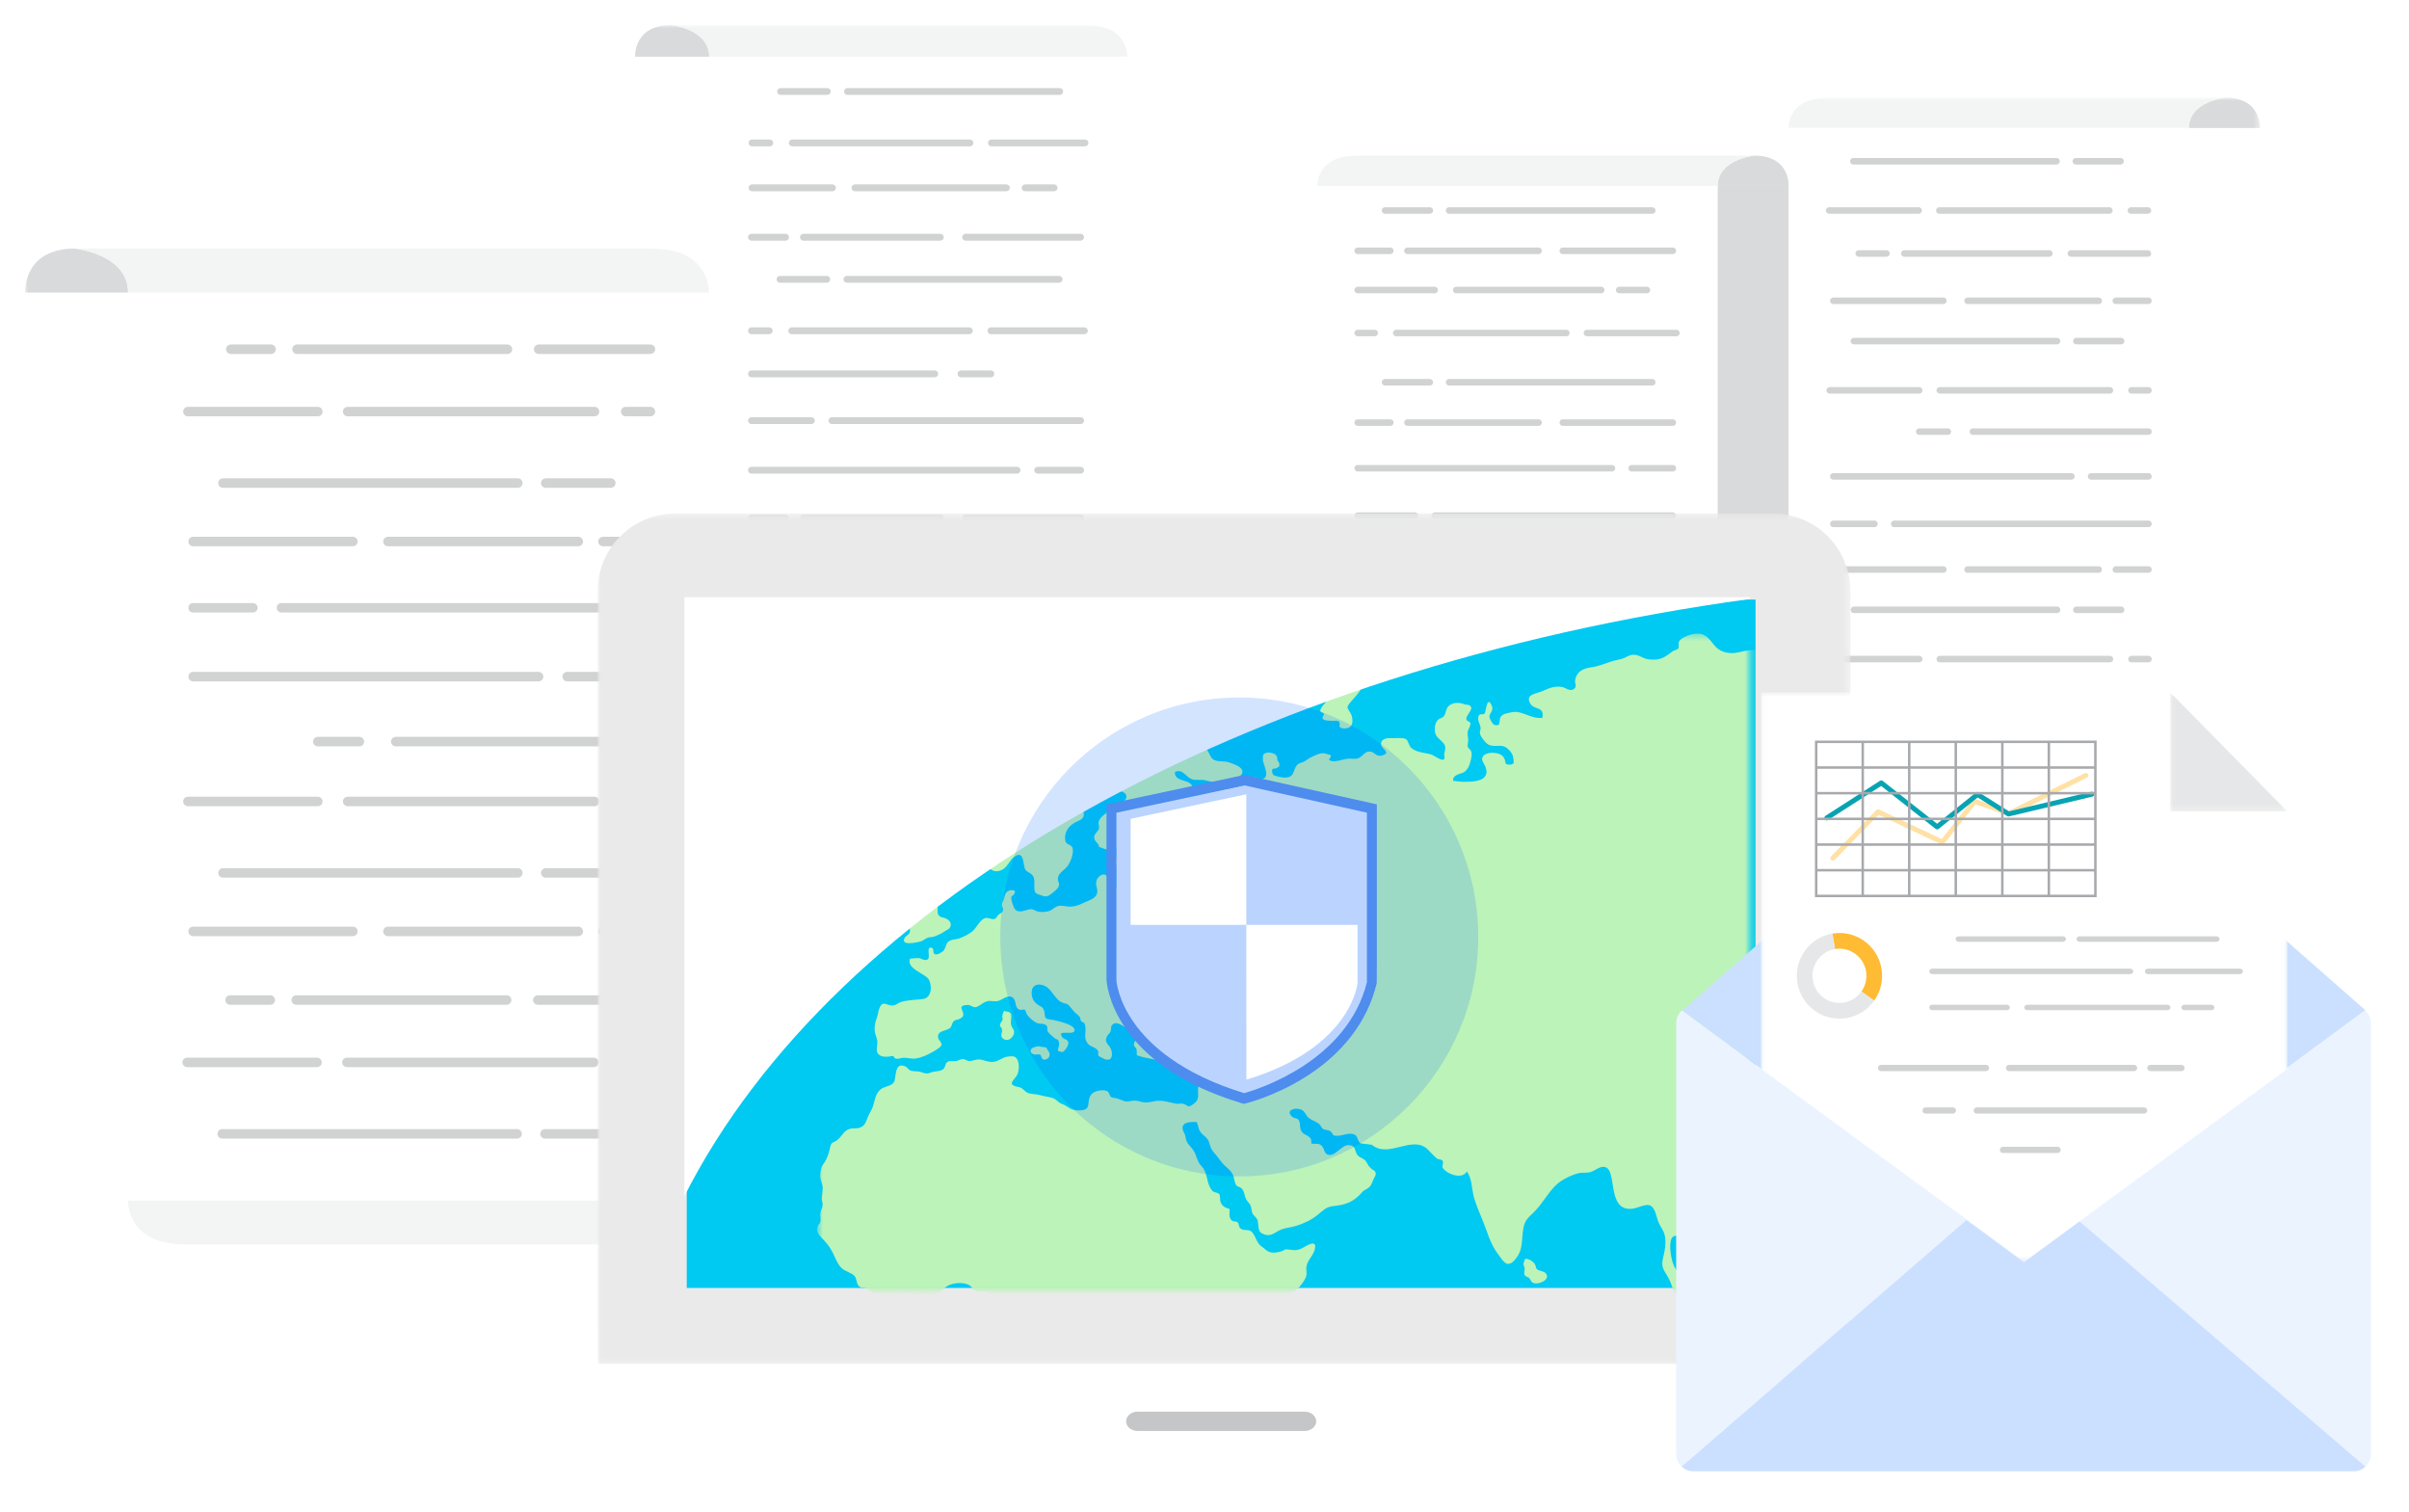 <?xml version="1.0" encoding="UTF-8"?>
<svg width="384px" height="241px" viewBox="0 0 384 241" version="1.1" xmlns="http://www.w3.org/2000/svg" xmlns:xlink="http://www.w3.org/1999/xlink">
    <!-- Generator: Sketch 48.2 (47327) - http://www.bohemiancoding.com/sketch -->
    <title>精细化权限管理图</title>
    <desc>Created with Sketch.</desc>
    <defs>
        <filter x="-1.9%" y="-2.2%" width="105.1%" height="109.2%" filterUnits="objectBoundingBox" id="filter-1">
            <feOffset dx="0" dy="2" in="SourceAlpha" result="shadowOffsetOuter1"></feOffset>
            <feGaussianBlur stdDeviation="2" in="shadowOffsetOuter1" result="shadowBlurOuter1"></feGaussianBlur>
            <feColorMatrix values="0 0 0 0 0   0 0 0 0 0   0 0 0 0 0  0 0 0 0.185 0" type="matrix" in="shadowBlurOuter1" result="shadowMatrixOuter1"></feColorMatrix>
            <feMerge>
                <feMergeNode in="shadowMatrixOuter1"></feMergeNode>
                <feMergeNode in="SourceGraphic"></feMergeNode>
            </feMerge>
        </filter>
        <polygon id="path-2" points="0 129.019 161.539 129.019 161.539 -1.42108547e-14 0 -1.42108547e-14"></polygon>
        <polygon id="path-4" points="0 194.353 187.501 194.353 187.501 0 0 0"></polygon>
        <filter x="-3.0%" y="-3.3%" width="106.1%" height="109.5%" filterUnits="objectBoundingBox" id="filter-6">
            <feOffset dx="0" dy="2" in="SourceAlpha" result="shadowOffsetOuter1"></feOffset>
            <feGaussianBlur stdDeviation="2" in="shadowOffsetOuter1" result="shadowBlurOuter1"></feGaussianBlur>
            <feColorMatrix values="0 0 0 0 0   0 0 0 0 0   0 0 0 0 0  0 0 0 0.222 0" type="matrix" in="shadowBlurOuter1" result="shadowMatrixOuter1"></feColorMatrix>
            <feMerge>
                <feMergeNode in="shadowMatrixOuter1"></feMergeNode>
                <feMergeNode in="SourceGraphic"></feMergeNode>
            </feMerge>
        </filter>
        <polygon id="path-7" points="0.008 0.286 199.693 0.286 199.693 135.877 0.008 135.877"></polygon>
        <polygon id="path-9" points="21.575 6.315 170.293 6.315 170.293 111.119 21.575 111.119"></polygon>
        <filter x="-6.3%" y="-4.0%" width="112.8%" height="111.4%" filterUnits="objectBoundingBox" id="filter-11">
            <feOffset dx="0" dy="2" in="SourceAlpha" result="shadowOffsetOuter1"></feOffset>
            <feGaussianBlur stdDeviation="2" in="shadowOffsetOuter1" result="shadowBlurOuter1"></feGaussianBlur>
            <feColorMatrix values="0 0 0 0 0   0 0 0 0 0   0 0 0 0 0  0 0 0 0.257 0" type="matrix" in="shadowBlurOuter1" result="shadowMatrixOuter1"></feColorMatrix>
            <feMerge>
                <feMergeNode in="shadowMatrixOuter1"></feMergeNode>
                <feMergeNode in="SourceGraphic"></feMergeNode>
            </feMerge>
        </filter>
        <polygon id="path-12" points="0.049 0.746 83.954 0.746 83.954 91.537 0.049 91.537"></polygon>
        <polygon id="path-14" points="0.04 0.746 18.708 0.746 18.708 19.713 0.04 19.713"></polygon>
    </defs>
    <g id="1-首页" stroke="none" stroke-width="1" fill="none" fill-rule="evenodd" transform="translate(-476, -2593)">
        <g id="4精细化管理" transform="translate(480, 2595)">
            <g id="Group-49">
                <g id="精细化权限管理图" filter="url(#filter-1)">
                    <g id="文字" transform="translate(194.695, 11.566)">
                        <path d="M5.463,129.019 C5.463,129.019 11.316,128.433 11.316,124.188 L0.002,124.188 C0.002,124.188 -0.267,129.019 5.463,129.019" id="Fill-1" fill="#D9DADB"></path>
                        <path d="M5.463,129.019 L68.818,129.019 C75.403,129.019 75.11,124.188 75.11,124.188 L11.316,124.188 C11.316,128.433 5.463,129.019 5.463,129.019" id="Fill-3" fill="#F3F4F4"></path>
                        <path d="M80.578,106.473 C80.578,106.473 86.429,105.888 86.429,101.643 L75.113,101.643 C75.113,101.643 74.846,106.473 80.578,106.473" id="Fill-5" fill="#D9DADB"></path>
                        <path d="M80.578,106.473 L143.931,106.473 C150.518,106.473 150.223,101.643 150.223,101.643 L86.429,101.643 C86.429,105.888 80.578,106.473 80.578,106.473" id="Fill-7" fill="#F3F4F4"></path>
                        <mask id="mask-3" fill="white">
                            <use xlink:href="#path-2"></use>
                        </mask>
                        <g id="Clip-10"></g>
                        <polygon id="Fill-9" fill="#FFFFFF" mask="url(#mask-3)" points="11.314 124.188 75.113 124.188 75.113 14.071 11.314 14.071"></polygon>
                        <path d="M80.962,9.24 C80.962,9.24 75.109,9.825 75.109,14.071 L86.423,14.071 C86.423,14.071 86.692,9.24 80.962,9.24" id="Fill-11" fill="#D9DADB" mask="url(#mask-3)"></path>
                        <path d="M80.962,9.24 L17.609,9.24 C11.023,9.24 11.317,14.071 11.317,14.071 L75.109,14.071 C75.109,9.825 80.962,9.24 80.962,9.24" id="Fill-12" fill="#F3F4F4" mask="url(#mask-3)"></path>
                        <path d="M156.073,0 C156.073,0 150.22,0.586 150.22,4.829 L161.536,4.829 C161.536,4.829 161.805,0 156.073,0" id="Fill-13" fill="#D9DADB" mask="url(#mask-3)"></path>
                        <path d="M156.073,0 L92.72,0 C86.136,0 86.429,4.829 86.429,4.829 L150.22,4.829 C150.22,0.586 156.073,0 156.073,0" id="Fill-14" fill="#F3F4F4" mask="url(#mask-3)"></path>
                        <polygon id="Fill-15" fill="#D9DADB" mask="url(#mask-3)" points="75.113 101.643 86.425 101.643 86.425 14.071 75.113 14.071"></polygon>
                        <polygon id="Fill-16" fill="#FFFFFF" mask="url(#mask-3)" points="86.43 101.643 150.226 101.643 150.226 4.829 86.43 4.829"></polygon>
                        <path d="M30.005,31.183 L17.72,31.183 C17.434,31.183 17.2,30.948 17.2,30.661 C17.2,30.372 17.434,30.139 17.72,30.139 L30.005,30.139 C30.295,30.139 30.53,30.372 30.53,30.661 C30.53,30.948 30.295,31.183 30.005,31.183" id="Fill-17" fill="#D1D3D3" mask="url(#mask-3)"></path>
                        <path d="M56.549,31.183 L33.431,31.183 C33.143,31.183 32.911,30.948 32.911,30.661 C32.911,30.372 33.143,30.139 33.431,30.139 L56.549,30.139 C56.838,30.139 57.071,30.372 57.071,30.661 C57.071,30.948 56.838,31.183 56.549,31.183" id="Fill-18" fill="#D1D3D3" mask="url(#mask-3)"></path>
                        <path d="M63.827,31.183 L59.403,31.183 C59.115,31.183 58.883,30.948 58.883,30.661 C58.883,30.372 59.115,30.139 59.403,30.139 L63.827,30.139 C64.114,30.139 64.347,30.372 64.347,30.661 C64.347,30.948 64.114,31.183 63.827,31.183" id="Fill-19" fill="#D1D3D3" mask="url(#mask-3)"></path>
                        <path d="M20.439,38.035 L17.72,38.035 C17.435,38.035 17.2,37.801 17.2,37.514 C17.2,37.226 17.435,36.991 17.72,36.991 L20.439,36.991 C20.728,36.991 20.962,37.226 20.962,37.514 C20.962,37.801 20.728,38.035 20.439,38.035" id="Fill-20" fill="#D1D3D3" mask="url(#mask-3)"></path>
                        <path d="M50.985,38.035 L23.862,38.035 C23.575,38.035 23.342,37.801 23.342,37.514 C23.342,37.226 23.575,36.991 23.862,36.991 L50.985,36.991 C51.27,36.991 51.505,37.226 51.505,37.514 C51.505,37.801 51.27,38.035 50.985,38.035" id="Fill-21" fill="#D1D3D3" mask="url(#mask-3)"></path>
                        <path d="M68.535,38.035 L54.265,38.035 C53.977,38.035 53.745,37.801 53.745,37.514 C53.745,37.226 53.977,36.991 54.265,36.991 L68.535,36.991 C68.824,36.991 69.057,37.226 69.057,37.514 C69.057,37.801 68.824,38.035 68.535,38.035" id="Fill-22" fill="#D1D3D3" mask="url(#mask-3)"></path>
                        <path d="M29.22,45.887 L22.078,45.887 C21.787,45.887 21.557,45.653 21.557,45.367 C21.557,45.076 21.787,44.843 22.078,44.843 L29.22,44.843 C29.509,44.843 29.745,45.076 29.745,45.367 C29.745,45.653 29.509,45.887 29.22,45.887" id="Fill-23" fill="#D1D3D3" mask="url(#mask-3)"></path>
                        <path d="M64.683,45.887 L32.291,45.887 C32.002,45.887 31.768,45.653 31.768,45.367 C31.768,45.076 32.002,44.843 32.291,44.843 L64.683,44.843 C64.972,44.843 65.205,45.076 65.205,45.367 C65.205,45.653 64.972,45.887 64.683,45.887" id="Fill-24" fill="#D1D3D3" mask="url(#mask-3)"></path>
                        <path d="M22.934,52.31 L17.72,52.31 C17.434,52.31 17.2,52.075 17.2,51.789 C17.2,51.501 17.434,51.267 17.72,51.267 L22.934,51.267 C23.221,51.267 23.454,51.501 23.454,51.789 C23.454,52.075 23.221,52.31 22.934,52.31" id="Fill-25" fill="#D1D3D3" mask="url(#mask-3)"></path>
                        <path d="M46.56,52.31 L25.649,52.31 C25.362,52.31 25.128,52.075 25.128,51.789 C25.128,51.501 25.362,51.267 25.649,51.267 L46.56,51.267 C46.847,51.267 47.082,51.501 47.082,51.789 C47.082,52.075 46.847,52.31 46.56,52.31" id="Fill-26" fill="#D1D3D3" mask="url(#mask-3)"></path>
                        <path d="M67.965,52.31 L50.413,52.31 C50.123,52.31 49.891,52.075 49.891,51.789 C49.891,51.501 50.123,51.267 50.413,51.267 L67.965,51.267 C68.249,51.267 68.485,51.501 68.485,51.789 C68.485,52.075 68.249,52.31 67.965,52.31" id="Fill-27" fill="#D1D3D3" mask="url(#mask-3)"></path>
                        <path d="M29.22,18.507 L22.078,18.507 C21.787,18.507 21.557,18.273 21.557,17.987 C21.557,17.696 21.787,17.464 22.078,17.464 L29.22,17.464 C29.509,17.464 29.745,17.696 29.745,17.987 C29.745,18.273 29.509,18.507 29.22,18.507" id="Fill-28" fill="#D1D3D3" mask="url(#mask-3)"></path>
                        <path d="M64.683,18.507 L32.291,18.507 C32.002,18.507 31.768,18.273 31.768,17.987 C31.768,17.696 32.002,17.464 32.291,17.464 L64.683,17.464 C64.972,17.464 65.205,17.696 65.205,17.987 C65.205,18.273 64.972,18.507 64.683,18.507" id="Fill-29" fill="#D1D3D3" mask="url(#mask-3)"></path>
                        <path d="M22.934,24.931 L17.72,24.931 C17.434,24.931 17.2,24.695 17.2,24.409 C17.2,24.121 17.434,23.887 17.72,23.887 L22.934,23.887 C23.221,23.887 23.454,24.121 23.454,24.409 C23.454,24.695 23.221,24.931 22.934,24.931" id="Fill-30" fill="#D1D3D3" mask="url(#mask-3)"></path>
                        <path d="M46.56,24.931 L25.649,24.931 C25.362,24.931 25.128,24.695 25.128,24.409 C25.128,24.121 25.362,23.887 25.649,23.887 L46.56,23.887 C46.847,23.887 47.082,24.121 47.082,24.409 C47.082,24.695 46.847,24.931 46.56,24.931" id="Fill-31" fill="#D1D3D3" mask="url(#mask-3)"></path>
                        <path d="M67.965,24.931 L50.413,24.931 C50.123,24.931 49.891,24.695 49.891,24.409 C49.891,24.121 50.123,23.887 50.413,23.887 L67.965,23.887 C68.249,23.887 68.485,24.121 68.485,24.409 C68.485,24.695 68.249,24.931 67.965,24.931" id="Fill-32" fill="#D1D3D3" mask="url(#mask-3)"></path>
                        <path d="M58.263,59.589 L17.72,59.589 C17.435,59.589 17.2,59.356 17.2,59.066 C17.2,58.779 17.435,58.547 17.72,58.547 L58.263,58.547 C58.55,58.547 58.783,58.779 58.783,59.066 C58.783,59.356 58.55,59.589 58.263,59.589" id="Fill-33" fill="#D1D3D3" mask="url(#mask-3)"></path>
                        <path d="M67.965,59.589 L61.401,59.589 C61.114,59.589 60.879,59.356 60.879,59.066 C60.879,58.779 61.114,58.547 61.401,58.547 L67.965,58.547 C68.249,58.547 68.485,58.779 68.485,59.066 C68.485,59.356 68.249,59.589 67.965,59.589" id="Fill-34" fill="#D1D3D3" mask="url(#mask-3)"></path>
                        <path d="M30.092,102.686 L17.805,102.686 C17.519,102.686 17.285,102.453 17.285,102.164 C17.285,101.876 17.519,101.643 17.805,101.643 L30.092,101.643 C30.379,101.643 30.615,101.876 30.615,102.164 C30.615,102.453 30.379,102.686 30.092,102.686" id="Fill-35" fill="#D1D3D3" mask="url(#mask-3)"></path>
                        <path d="M56.634,102.686 L33.516,102.686 C33.228,102.686 32.996,102.453 32.996,102.164 C32.996,101.876 33.228,101.643 33.516,101.643 L56.634,101.643 C56.923,101.643 57.156,101.876 57.156,102.164 C57.156,102.453 56.923,102.686 56.634,102.686" id="Fill-36" fill="#D1D3D3" mask="url(#mask-3)"></path>
                        <path d="M63.912,102.686 L59.488,102.686 C59.197,102.686 58.967,102.453 58.967,102.164 C58.967,101.876 59.197,101.643 59.488,101.643 L63.912,101.643 C64.197,101.643 64.434,101.876 64.434,102.164 C64.434,102.453 64.197,102.686 63.912,102.686" id="Fill-37" fill="#D1D3D3" mask="url(#mask-3)"></path>
                        <path d="M20.524,109.538 L17.805,109.538 C17.52,109.538 17.285,109.303 17.285,109.017 C17.285,108.728 17.52,108.495 17.805,108.495 L20.524,108.495 C20.813,108.495 21.046,108.728 21.046,109.017 C21.046,109.303 20.813,109.538 20.524,109.538" id="Fill-38" fill="#D1D3D3" mask="url(#mask-3)"></path>
                        <path d="M51.07,109.538 L23.949,109.538 C23.66,109.538 23.427,109.303 23.427,109.017 C23.427,108.728 23.66,108.495 23.949,108.495 L51.07,108.495 C51.355,108.495 51.59,108.728 51.59,109.017 C51.59,109.303 51.355,109.538 51.07,109.538" id="Fill-39" fill="#D1D3D3" mask="url(#mask-3)"></path>
                        <path d="M68.62,109.538 L54.35,109.538 C54.06,109.538 53.828,109.303 53.828,109.017 C53.828,108.728 54.06,108.495 54.35,108.495 L68.62,108.495 C68.909,108.495 69.142,108.728 69.142,109.017 C69.142,109.303 68.909,109.538 68.62,109.538" id="Fill-40" fill="#D1D3D3" mask="url(#mask-3)"></path>
                        <path d="M29.307,117.391 L22.164,117.391 C21.872,117.391 21.642,117.157 21.642,116.869 C21.642,116.58 21.872,116.347 22.164,116.347 L29.307,116.347 C29.594,116.347 29.83,116.58 29.83,116.869 C29.83,117.157 29.594,117.391 29.307,117.391" id="Fill-41" fill="#D1D3D3" mask="url(#mask-3)"></path>
                        <path d="M64.768,117.391 L32.374,117.391 C32.087,117.391 31.853,117.157 31.853,116.869 C31.853,116.58 32.087,116.347 32.374,116.347 L64.768,116.347 C65.055,116.347 65.29,116.58 65.29,116.869 C65.29,117.157 65.055,117.391 64.768,117.391" id="Fill-42" fill="#D1D3D3" mask="url(#mask-3)"></path>
                        <path d="M26.869,67.154 L17.72,67.154 C17.435,67.154 17.2,66.92 17.2,66.633 C17.2,66.345 17.435,66.112 17.72,66.112 L26.869,66.112 C27.156,66.112 27.389,66.345 27.389,66.633 C27.389,66.92 27.156,67.154 26.869,67.154" id="Fill-43" fill="#D1D3D3" mask="url(#mask-3)"></path>
                        <path d="M67.965,67.154 L30.005,67.154 C29.718,67.154 29.485,66.92 29.485,66.633 C29.485,66.345 29.718,66.112 30.005,66.112 L67.965,66.112 C68.249,66.112 68.485,66.345 68.485,66.633 C68.485,66.92 68.249,67.154 67.965,67.154" id="Fill-44" fill="#D1D3D3" mask="url(#mask-3)"></path>
                        <path d="M45.702,74.292 L17.72,74.292 C17.435,74.292 17.2,74.058 17.2,73.771 C17.2,73.482 17.435,73.25 17.72,73.25 L45.702,73.25 C45.991,73.25 46.226,73.482 46.226,73.771 C46.226,74.058 45.991,74.292 45.702,74.292" id="Fill-45" fill="#D1D3D3" mask="url(#mask-3)"></path>
                        <path d="M54.265,74.292 L49.701,74.292 C49.411,74.292 49.178,74.058 49.178,73.771 C49.178,73.482 49.411,73.25 49.701,73.25 L54.265,73.25 C54.554,73.25 54.787,73.482 54.787,73.771 C54.787,74.058 54.554,74.292 54.265,74.292" id="Fill-46" fill="#D1D3D3" mask="url(#mask-3)"></path>
                        <path d="M20.439,80.87 L17.72,80.87 C17.435,80.87 17.2,80.635 17.2,80.347 C17.2,80.059 17.435,79.827 17.72,79.827 L20.439,79.827 C20.728,79.827 20.962,80.059 20.962,80.347 C20.962,80.635 20.728,80.87 20.439,80.87" id="Fill-47" fill="#D1D3D3" mask="url(#mask-3)"></path>
                        <path d="M50.985,80.87 L23.862,80.87 C23.575,80.87 23.342,80.635 23.342,80.347 C23.342,80.059 23.575,79.827 23.862,79.827 L50.985,79.827 C51.27,79.827 51.505,80.059 51.505,80.347 C51.505,80.635 51.27,80.87 50.985,80.87" id="Fill-48" fill="#D1D3D3" mask="url(#mask-3)"></path>
                        <path d="M68.535,80.87 L54.265,80.87 C53.977,80.87 53.745,80.635 53.745,80.347 C53.745,80.059 53.977,79.827 54.265,79.827 L68.535,79.827 C68.824,79.827 69.057,80.059 69.057,80.347 C69.057,80.635 68.824,80.87 68.535,80.87" id="Fill-49" fill="#D1D3D3" mask="url(#mask-3)"></path>
                        <path d="M29.22,88.723 L22.078,88.723 C21.787,88.723 21.557,88.487 21.557,88.199 C21.557,87.912 21.787,87.678 22.078,87.678 L29.22,87.678 C29.509,87.678 29.745,87.912 29.745,88.199 C29.745,88.487 29.509,88.723 29.22,88.723" id="Fill-50" fill="#D1D3D3" mask="url(#mask-3)"></path>
                        <path d="M64.683,88.723 L32.291,88.723 C32.002,88.723 31.768,88.487 31.768,88.199 C31.768,87.912 32.002,87.678 32.291,87.678 L64.683,87.678 C64.972,87.678 65.205,87.912 65.205,88.199 C65.205,88.487 64.972,88.723 64.683,88.723" id="Fill-51" fill="#D1D3D3" mask="url(#mask-3)"></path>
                        <path d="M22.934,95.146 L17.72,95.146 C17.434,95.146 17.2,94.912 17.2,94.624 C17.2,94.335 17.434,94.102 17.72,94.102 L22.934,94.102 C23.221,94.102 23.454,94.335 23.454,94.624 C23.454,94.912 23.221,95.146 22.934,95.146" id="Fill-52" fill="#D1D3D3" mask="url(#mask-3)"></path>
                        <path d="M46.56,95.146 L25.649,95.146 C25.362,95.146 25.128,94.912 25.128,94.624 C25.128,94.335 25.362,94.102 25.649,94.102 L46.56,94.102 C46.847,94.102 47.082,94.335 47.082,94.624 C47.082,94.912 46.847,95.146 46.56,95.146" id="Fill-53" fill="#D1D3D3" mask="url(#mask-3)"></path>
                        <path d="M67.965,95.146 L50.413,95.146 C50.123,95.146 49.891,94.912 49.891,94.624 C49.891,94.335 50.123,94.102 50.413,94.102 L67.965,94.102 C68.249,94.102 68.485,94.335 68.485,94.624 C68.485,94.912 68.249,95.146 67.965,95.146" id="Fill-54" fill="#D1D3D3" mask="url(#mask-3)"></path>
                        <path d="M131.49,95.819 L143.779,95.819 C144.065,95.819 144.297,96.051 144.297,96.34 C144.297,96.628 144.065,96.863 143.779,96.863 L131.49,96.863 C131.203,96.863 130.968,96.628 130.968,96.34 C130.968,96.051 131.203,95.819 131.49,95.819" id="Fill-55" fill="#D1D3D3" mask="url(#mask-3)"></path>
                        <path d="M104.949,95.819 L128.066,95.819 C128.354,95.819 128.588,96.051 128.588,96.34 C128.588,96.628 128.354,96.863 128.066,96.863 L104.949,96.863 C104.662,96.863 104.426,96.628 104.426,96.34 C104.426,96.051 104.662,95.819 104.949,95.819" id="Fill-56" fill="#D1D3D3" mask="url(#mask-3)"></path>
                        <path d="M97.673,95.819 L102.096,95.819 C102.385,95.819 102.615,96.051 102.615,96.34 C102.615,96.628 102.385,96.863 102.096,96.863 L97.673,96.863 C97.384,96.863 97.151,96.628 97.151,96.34 C97.151,96.051 97.384,95.819 97.673,95.819" id="Fill-57" fill="#D1D3D3" mask="url(#mask-3)"></path>
                        <path d="M141.058,88.968 L143.78,88.968 C144.065,88.968 144.298,89.201 144.298,89.489 C144.298,89.777 144.065,90.01 143.78,90.01 L141.058,90.01 C140.769,90.01 140.538,89.777 140.538,89.489 C140.538,89.201 140.769,88.968 141.058,88.968" id="Fill-58" fill="#D1D3D3" mask="url(#mask-3)"></path>
                        <path d="M110.515,88.968 L137.635,88.968 C137.922,88.968 138.157,89.201 138.157,89.489 C138.157,89.777 137.922,90.01 137.635,90.01 L110.515,90.01 C110.226,90.01 109.992,89.777 109.992,89.489 C109.992,89.201 110.226,88.968 110.515,88.968" id="Fill-59" fill="#D1D3D3" mask="url(#mask-3)"></path>
                        <path d="M92.963,88.968 L107.232,88.968 C107.52,88.968 107.755,89.201 107.755,89.489 C107.755,89.777 107.52,90.01 107.232,90.01 L92.963,90.01 C92.676,90.01 92.44,89.777 92.44,89.489 C92.44,89.201 92.676,88.968 92.963,88.968" id="Fill-60" fill="#D1D3D3" mask="url(#mask-3)"></path>
                        <path d="M132.277,81.113 L139.42,81.113 C139.709,81.113 139.941,81.349 139.941,81.636 C139.941,81.926 139.709,82.159 139.42,82.159 L132.277,82.159 C131.99,82.159 131.753,81.926 131.753,81.636 C131.753,81.349 131.99,81.113 132.277,81.113" id="Fill-61" fill="#D1D3D3" mask="url(#mask-3)"></path>
                        <path d="M96.815,81.113 L129.209,81.113 C129.495,81.113 129.729,81.349 129.729,81.636 C129.729,81.926 129.495,82.159 129.209,82.159 L96.815,82.159 C96.528,82.159 96.293,81.926 96.293,81.636 C96.293,81.349 96.528,81.113 96.815,81.113" id="Fill-62" fill="#D1D3D3" mask="url(#mask-3)"></path>
                        <path d="M138.566,74.691 L143.779,74.691 C144.065,74.691 144.297,74.924 144.297,75.213 C144.297,75.502 144.065,75.736 143.779,75.736 L138.566,75.736 C138.277,75.736 138.044,75.502 138.044,75.213 C138.044,74.924 138.277,74.691 138.566,74.691" id="Fill-63" fill="#D1D3D3" mask="url(#mask-3)"></path>
                        <path d="M114.94,74.691 L135.849,74.691 C136.138,74.691 136.37,74.924 136.37,75.213 C136.37,75.502 136.138,75.736 135.849,75.736 L114.94,75.736 C114.651,75.736 114.417,75.502 114.417,75.213 C114.417,74.924 114.651,74.691 114.94,74.691" id="Fill-64" fill="#D1D3D3" mask="url(#mask-3)"></path>
                        <path d="M93.535,74.691 L111.085,74.691 C111.375,74.691 111.607,74.924 111.607,75.213 C111.607,75.502 111.375,75.736 111.085,75.736 L93.535,75.736 C93.248,75.736 93.013,75.502 93.013,75.213 C93.013,74.924 93.248,74.691 93.535,74.691" id="Fill-65" fill="#D1D3D3" mask="url(#mask-3)"></path>
                        <path d="M103.237,67.412 L143.78,67.412 C144.065,67.412 144.298,67.646 144.298,67.934 C144.298,68.221 144.065,68.455 143.78,68.455 L103.237,68.455 C102.95,68.455 102.715,68.221 102.715,67.934 C102.715,67.646 102.95,67.412 103.237,67.412" id="Fill-66" fill="#D1D3D3" mask="url(#mask-3)"></path>
                        <path d="M93.535,67.412 L100.099,67.412 C100.386,67.412 100.619,67.646 100.619,67.934 C100.619,68.221 100.386,68.455 100.099,68.455 L93.535,68.455 C93.248,68.455 93.013,68.221 93.013,67.934 C93.013,67.646 93.248,67.412 93.535,67.412" id="Fill-67" fill="#D1D3D3" mask="url(#mask-3)"></path>
                        <path d="M131.407,24.314 L143.692,24.314 C143.978,24.314 144.212,24.55 144.212,24.839 C144.212,25.125 143.978,25.36 143.692,25.36 L131.407,25.36 C131.12,25.36 130.883,25.125 130.883,24.839 C130.883,24.55 131.12,24.314 131.407,24.314" id="Fill-68" fill="#D1D3D3" mask="url(#mask-3)"></path>
                        <path d="M104.866,24.314 L127.981,24.314 C128.271,24.314 128.501,24.55 128.501,24.839 C128.501,25.125 128.271,25.36 127.981,25.36 L104.866,25.36 C104.577,25.36 104.343,25.125 104.343,24.839 C104.343,24.55 104.577,24.314 104.866,24.314" id="Fill-69" fill="#D1D3D3" mask="url(#mask-3)"></path>
                        <path d="M97.588,24.314 L102.011,24.314 C102.3,24.314 102.53,24.55 102.53,24.839 C102.53,25.125 102.3,25.36 102.011,25.36 L97.588,25.36 C97.299,25.36 97.066,25.125 97.066,24.839 C97.066,24.55 97.299,24.314 97.588,24.314" id="Fill-70" fill="#D1D3D3" mask="url(#mask-3)"></path>
                        <path d="M140.973,17.464 L143.693,17.464 C143.978,17.464 144.213,17.697 144.213,17.985 C144.213,18.272 143.978,18.507 143.693,18.507 L140.973,18.507 C140.686,18.507 140.451,18.272 140.451,17.985 C140.451,17.697 140.686,17.464 140.973,17.464" id="Fill-71" fill="#D1D3D3" mask="url(#mask-3)"></path>
                        <path d="M110.43,17.464 L137.55,17.464 C137.837,17.464 138.07,17.697 138.07,17.985 C138.07,18.272 137.837,18.507 137.55,18.507 L110.43,18.507 C110.143,18.507 109.91,18.272 109.91,17.985 C109.91,17.697 110.143,17.464 110.43,17.464" id="Fill-72" fill="#D1D3D3" mask="url(#mask-3)"></path>
                        <path d="M92.88,17.464 L107.147,17.464 C107.435,17.464 107.669,17.697 107.669,17.985 C107.669,18.272 107.435,18.507 107.147,18.507 L92.88,18.507 C92.591,18.507 92.355,18.272 92.355,17.985 C92.355,17.697 92.591,17.464 92.88,17.464" id="Fill-73" fill="#D1D3D3" mask="url(#mask-3)"></path>
                        <path d="M132.192,9.612 L139.335,9.612 C139.626,9.612 139.858,9.845 139.858,10.133 C139.858,10.421 139.626,10.656 139.335,10.656 L132.192,10.656 C131.905,10.656 131.668,10.421 131.668,10.133 C131.668,9.845 131.905,9.612 132.192,9.612" id="Fill-74" fill="#D1D3D3" mask="url(#mask-3)"></path>
                        <path d="M96.732,9.612 L129.123,9.612 C129.41,9.612 129.644,9.845 129.644,10.133 C129.644,10.421 129.41,10.656 129.123,10.656 L96.732,10.656 C96.443,10.656 96.21,10.421 96.21,10.133 C96.21,9.845 96.443,9.612 96.732,9.612" id="Fill-75" fill="#D1D3D3" mask="url(#mask-3)"></path>
                        <path d="M134.628,59.847 L143.78,59.847 C144.065,59.847 144.298,60.082 144.298,60.369 C144.298,60.656 144.065,60.889 143.78,60.889 L134.628,60.889 C134.343,60.889 134.108,60.656 134.108,60.369 C134.108,60.082 134.343,59.847 134.628,59.847" id="Fill-76" fill="#D1D3D3" mask="url(#mask-3)"></path>
                        <path d="M93.535,59.847 L131.49,59.847 C131.78,59.847 132.015,60.082 132.015,60.369 C132.015,60.656 131.78,60.889 131.49,60.889 L93.535,60.889 C93.248,60.889 93.013,60.656 93.013,60.369 C93.013,60.082 93.248,59.847 93.535,59.847" id="Fill-77" fill="#D1D3D3" mask="url(#mask-3)"></path>
                        <path d="M115.795,52.71 L143.78,52.71 C144.065,52.71 144.298,52.943 144.298,53.231 C144.298,53.519 144.065,53.752 143.78,53.752 L115.795,53.752 C115.506,53.752 115.273,53.519 115.273,53.231 C115.273,52.943 115.506,52.71 115.795,52.71" id="Fill-78" fill="#D1D3D3" mask="url(#mask-3)"></path>
                        <path d="M107.233,52.71 L111.799,52.71 C112.087,52.71 112.319,52.943 112.319,53.231 C112.319,53.519 112.087,53.752 111.799,53.752 L107.233,53.752 C106.944,53.752 106.711,53.519 106.711,53.231 C106.711,52.943 106.944,52.71 107.233,52.71" id="Fill-79" fill="#D1D3D3" mask="url(#mask-3)"></path>
                        <path d="M141.058,46.131 L143.78,46.131 C144.065,46.131 144.298,46.366 144.298,46.653 C144.298,46.941 144.065,47.175 143.78,47.175 L141.058,47.175 C140.769,47.175 140.538,46.941 140.538,46.653 C140.538,46.366 140.769,46.131 141.058,46.131" id="Fill-80" fill="#D1D3D3" mask="url(#mask-3)"></path>
                        <path d="M110.515,46.131 L137.635,46.131 C137.922,46.131 138.157,46.366 138.157,46.653 C138.157,46.941 137.922,47.175 137.635,47.175 L110.515,47.175 C110.226,47.175 109.992,46.941 109.992,46.653 C109.992,46.366 110.226,46.131 110.515,46.131" id="Fill-81" fill="#D1D3D3" mask="url(#mask-3)"></path>
                        <path d="M92.963,46.131 L107.232,46.131 C107.52,46.131 107.755,46.366 107.755,46.653 C107.755,46.941 107.52,47.175 107.232,47.175 L92.963,47.175 C92.676,47.175 92.44,46.941 92.44,46.653 C92.44,46.366 92.676,46.131 92.963,46.131" id="Fill-82" fill="#D1D3D3" mask="url(#mask-3)"></path>
                        <path d="M132.277,38.279 L139.42,38.279 C139.709,38.279 139.941,38.515 139.941,38.801 C139.941,39.089 139.709,39.323 139.42,39.323 L132.277,39.323 C131.99,39.323 131.753,39.089 131.753,38.801 C131.753,38.515 131.99,38.279 132.277,38.279" id="Fill-83" fill="#D1D3D3" mask="url(#mask-3)"></path>
                        <path d="M96.815,38.279 L129.209,38.279 C129.495,38.279 129.729,38.515 129.729,38.801 C129.729,39.089 129.495,39.323 129.209,39.323 L96.815,39.323 C96.528,39.323 96.293,39.089 96.293,38.801 C96.293,38.515 96.528,38.279 96.815,38.279" id="Fill-84" fill="#D1D3D3" mask="url(#mask-3)"></path>
                        <path d="M138.566,31.857 L143.779,31.857 C144.065,31.857 144.297,32.091 144.297,32.379 C144.297,32.666 144.065,32.899 143.779,32.899 L138.566,32.899 C138.277,32.899 138.044,32.666 138.044,32.379 C138.044,32.091 138.277,31.857 138.566,31.857" id="Fill-85" fill="#D1D3D3" mask="url(#mask-3)"></path>
                        <path d="M114.94,31.857 L135.849,31.857 C136.138,31.857 136.37,32.091 136.37,32.379 C136.37,32.666 136.138,32.899 135.849,32.899 L114.94,32.899 C114.651,32.899 114.417,32.666 114.417,32.379 C114.417,32.091 114.651,31.857 114.94,31.857" id="Fill-86" fill="#D1D3D3" mask="url(#mask-3)"></path>
                        <path d="M93.535,31.857 L111.085,31.857 C111.375,31.857 111.607,32.091 111.607,32.379 C111.607,32.666 111.375,32.899 111.085,32.899 L93.535,32.899 C93.248,32.899 93.013,32.666 93.013,32.379 C93.013,32.091 93.248,31.857 93.535,31.857" id="Fill-87" fill="#D1D3D3" mask="url(#mask-3)"></path>
                    </g>
                    <g id="左文字">
                        <path d="M117.466,194.353 C117.466,194.353 108.974,193.501 108.974,187.344 L125.39,187.344 C125.39,187.344 125.78,194.353 117.466,194.353" id="Fill-1" fill="#D9DADB"></path>
                        <path d="M117.466,194.353 L25.546,194.353 C15.993,194.353 16.416,187.344 16.416,187.344 L108.974,187.344 C108.974,193.501 117.466,194.353 117.466,194.353" id="Fill-3" fill="#F3F4F4"></path>
                        <path d="M181.792,111.193 C181.792,111.193 175.679,110.582 175.679,106.149 L187.498,106.149 C187.498,106.149 187.778,111.193 181.792,111.193" id="Fill-5" fill="#D9DADB"></path>
                        <path d="M181.792,111.193 L115.621,111.193 C108.742,111.193 109.049,106.149 109.049,106.149 L175.679,106.149 C175.679,110.582 181.792,111.193 181.792,111.193" id="Fill-7" fill="#F3F4F4"></path>
                        <mask id="mask-5" fill="white">
                            <use xlink:href="#path-4"></use>
                        </mask>
                        <g id="Clip-10"></g>
                        <polygon id="Fill-9" fill="#FFFFFF" mask="url(#mask-5)" points="16.413 187.345 108.976 187.345 108.976 42.629 16.413 42.629"></polygon>
                        <path d="M7.927,35.622 C7.927,35.622 16.418,36.472 16.418,42.629 L0.003,42.629 C0.003,42.629 -0.387,35.622 7.927,35.622" id="Fill-11" fill="#D9DADB" mask="url(#mask-5)"></path>
                        <path d="M7.927,35.622 L99.844,35.622 C109.4,35.622 108.973,42.629 108.973,42.629 L16.418,42.629 C16.418,36.472 7.927,35.622 7.927,35.622" id="Fill-12" fill="#F3F4F4" mask="url(#mask-5)"></path>
                        <path d="M102.938,-0 C102.938,-0 109.053,0.612 109.053,5.042 L97.233,5.042 C97.233,5.042 96.953,-0 102.938,-0" id="Fill-13" fill="#D9DADB" mask="url(#mask-5)"></path>
                        <path d="M102.938,-0 L169.11,-0 C175.987,-0 175.68,5.042 175.68,5.042 L109.053,5.042 C109.053,0.612 102.938,-0 102.938,-0" id="Fill-14" fill="#F3F4F4" mask="url(#mask-5)"></path>
                        <polygon id="Fill-16" fill="#FFFFFF" mask="url(#mask-5)" points="109.046 106.148 175.679 106.148 175.679 5.042 109.046 5.042"></polygon>
                        <path d="M81.859,52.419 L99.683,52.419 C100.097,52.419 100.436,52.082 100.436,51.663 C100.436,51.245 100.097,50.908 99.683,50.908 L81.859,50.908 C81.441,50.908 81.098,51.245 81.098,51.663 C81.098,52.082 81.441,52.419 81.859,52.419" id="Fill-17" fill="#D1D3D3" mask="url(#mask-5)"></path>
                        <path d="M43.346,52.419 L76.889,52.419 C77.306,52.419 77.645,52.082 77.645,51.663 C77.645,51.245 77.306,50.908 76.889,50.908 L43.346,50.908 C42.929,50.908 42.589,51.245 42.589,51.663 C42.589,52.082 42.929,52.419 43.346,52.419" id="Fill-18" fill="#D1D3D3" mask="url(#mask-5)"></path>
                        <path d="M32.788,52.419 L39.208,52.419 C39.625,52.419 39.961,52.082 39.961,51.663 C39.961,51.245 39.625,50.908 39.208,50.908 L32.788,50.908 C32.371,50.908 32.031,51.245 32.031,51.663 C32.031,52.082 32.371,52.419 32.788,52.419" id="Fill-19" fill="#D1D3D3" mask="url(#mask-5)"></path>
                        <path d="M95.736,62.36 L99.684,62.36 C100.098,62.36 100.437,62.023 100.437,61.606 C100.437,61.187 100.098,60.847 99.684,60.847 L95.736,60.847 C95.318,60.847 94.982,61.187 94.982,61.606 C94.982,62.023 95.318,62.36 95.736,62.36" id="Fill-20" fill="#D1D3D3" mask="url(#mask-5)"></path>
                        <path d="M51.421,62.36 L90.771,62.36 C91.187,62.36 91.525,62.023 91.525,61.606 C91.525,61.187 91.187,60.847 90.771,60.847 L51.421,60.847 C51.006,60.847 50.665,61.187 50.665,61.606 C50.665,62.023 51.006,62.36 51.421,62.36" id="Fill-21" fill="#D1D3D3" mask="url(#mask-5)"></path>
                        <path d="M25.957,62.36 L46.66,62.36 C47.078,62.36 47.416,62.023 47.416,61.606 C47.416,61.187 47.078,60.847 46.66,60.847 L25.957,60.847 C25.539,60.847 25.199,61.187 25.199,61.606 C25.199,62.023 25.539,62.36 25.957,62.36" id="Fill-22" fill="#D1D3D3" mask="url(#mask-5)"></path>
                        <path d="M82.998,73.753 L93.36,73.753 C93.782,73.753 94.118,73.414 94.118,72.998 C94.118,72.575 93.782,72.239 93.36,72.239 L82.998,72.239 C82.578,72.239 82.237,72.575 82.237,72.998 C82.237,73.414 82.578,73.753 82.998,73.753" id="Fill-23" fill="#D1D3D3" mask="url(#mask-5)"></path>
                        <path d="M31.548,73.753 L78.543,73.753 C78.961,73.753 79.302,73.414 79.302,72.998 C79.302,72.575 78.961,72.239 78.543,72.239 L31.548,72.239 C31.126,72.239 30.789,72.575 30.789,72.998 C30.789,73.414 31.126,73.753 31.548,73.753" id="Fill-24" fill="#D1D3D3" mask="url(#mask-5)"></path>
                        <path d="M92.119,83.071 L99.683,83.071 C100.097,83.071 100.436,82.731 100.436,82.313 C100.436,81.894 100.097,81.557 99.683,81.557 L92.119,81.557 C91.702,81.557 91.362,81.894 91.362,82.313 C91.362,82.731 91.702,83.071 92.119,83.071" id="Fill-25" fill="#D1D3D3" mask="url(#mask-5)"></path>
                        <path d="M57.843,83.071 L88.18,83.071 C88.598,83.071 88.937,82.731 88.937,82.313 C88.937,81.894 88.598,81.557 88.18,81.557 L57.843,81.557 C57.423,81.557 57.085,81.894 57.085,82.313 C57.085,82.731 57.423,83.071 57.843,83.071" id="Fill-26" fill="#D1D3D3" mask="url(#mask-5)"></path>
                        <path d="M26.786,83.071 L52.249,83.071 C52.67,83.071 53.008,82.731 53.008,82.313 C53.008,81.894 52.67,81.557 52.249,81.557 L26.786,81.557 C26.369,81.557 26.03,81.894 26.03,82.313 C26.03,82.731 26.369,83.071 26.786,83.071" id="Fill-27" fill="#D1D3D3" mask="url(#mask-5)"></path>
                        <path d="M40.862,93.631 L99.684,93.631 C100.098,93.631 100.437,93.293 100.437,92.872 C100.437,92.455 100.098,92.119 99.684,92.119 L40.862,92.119 C40.444,92.119 40.106,92.455 40.106,92.872 C40.106,93.293 40.444,93.631 40.862,93.631" id="Fill-28" fill="#D1D3D3" mask="url(#mask-5)"></path>
                        <path d="M26.786,93.631 L36.31,93.631 C36.725,93.631 37.065,93.293 37.065,92.872 C37.065,92.455 36.725,92.119 36.31,92.119 L26.786,92.119 C26.369,92.119 26.03,92.455 26.03,92.872 C26.03,93.293 26.369,93.631 26.786,93.631" id="Fill-29" fill="#D1D3D3" mask="url(#mask-5)"></path>
                        <path d="M81.734,156.152 L99.561,156.152 C99.975,156.152 100.315,155.813 100.315,155.394 C100.315,154.975 99.975,154.638 99.561,154.638 L81.734,154.638 C81.317,154.638 80.976,154.975 80.976,155.394 C80.976,155.813 81.317,156.152 81.734,156.152" id="Fill-30" fill="#D1D3D3" mask="url(#mask-5)"></path>
                        <path d="M43.225,156.152 L76.766,156.152 C77.182,156.152 77.52,155.813 77.52,155.394 C77.52,154.975 77.182,154.638 76.766,154.638 L43.225,154.638 C42.805,154.638 42.466,154.975 42.466,155.394 C42.466,155.813 42.805,156.152 43.225,156.152" id="Fill-31" fill="#D1D3D3" mask="url(#mask-5)"></path>
                        <path d="M32.666,156.152 L39.083,156.152 C39.503,156.152 39.838,155.813 39.838,155.394 C39.838,154.975 39.503,154.638 39.083,154.638 L32.666,154.638 C32.249,154.638 31.908,154.975 31.908,155.394 C31.908,155.813 32.249,156.152 32.666,156.152" id="Fill-32" fill="#D1D3D3" mask="url(#mask-5)"></path>
                        <path d="M95.613,166.092 L99.561,166.092 C99.975,166.092 100.315,165.75 100.315,165.335 C100.315,164.916 99.975,164.578 99.561,164.578 L95.613,164.578 C95.195,164.578 94.857,164.916 94.857,165.335 C94.857,165.75 95.195,166.092 95.613,166.092" id="Fill-33" fill="#D1D3D3" mask="url(#mask-5)"></path>
                        <path d="M51.297,166.092 L90.645,166.092 C91.064,166.092 91.403,165.75 91.403,165.335 C91.403,164.916 91.064,164.578 90.645,164.578 L51.297,164.578 C50.881,164.578 50.542,164.916 50.542,165.335 C50.542,165.75 50.881,166.092 51.297,166.092" id="Fill-34" fill="#D1D3D3" mask="url(#mask-5)"></path>
                        <path d="M25.833,166.092 L46.537,166.092 C46.956,166.092 47.295,165.75 47.295,165.335 C47.295,164.916 46.956,164.578 46.537,164.578 L25.833,164.578 C25.417,164.578 25.077,164.916 25.077,165.335 C25.077,165.75 25.417,166.092 25.833,166.092" id="Fill-35" fill="#D1D3D3" mask="url(#mask-5)"></path>
                        <path d="M82.873,177.484 L93.237,177.484 C93.658,177.484 93.994,177.143 93.994,176.728 C93.994,176.307 93.658,175.968 93.237,175.968 L82.873,175.968 C82.455,175.968 82.114,176.307 82.114,176.728 C82.114,177.143 82.455,177.484 82.873,177.484" id="Fill-36" fill="#D1D3D3" mask="url(#mask-5)"></path>
                        <path d="M31.424,177.484 L78.421,177.484 C78.84,177.484 79.179,177.143 79.179,176.728 C79.179,176.307 78.84,175.968 78.421,175.968 L31.424,175.968 C31.005,175.968 30.667,176.307 30.667,176.728 C30.667,177.143 31.005,177.484 31.424,177.484" id="Fill-37" fill="#D1D3D3" mask="url(#mask-5)"></path>
                        <path d="M86.409,104.605 L99.683,104.605 C100.097,104.605 100.437,104.266 100.437,103.848 C100.437,103.429 100.097,103.093 99.683,103.093 L86.409,103.093 C85.994,103.093 85.655,103.429 85.655,103.848 C85.655,104.266 85.994,104.605 86.409,104.605" id="Fill-38" fill="#D1D3D3" mask="url(#mask-5)"></path>
                        <path d="M26.786,104.605 L81.859,104.605 C82.274,104.605 82.613,104.266 82.613,103.848 C82.613,103.429 82.274,103.093 81.859,103.093 L26.786,103.093 C26.369,103.093 26.03,103.429 26.03,103.848 C26.03,104.266 26.369,104.605 26.786,104.605" id="Fill-39" fill="#D1D3D3" mask="url(#mask-5)"></path>
                        <path d="M59.083,114.96 L99.683,114.96 C100.097,114.96 100.436,114.62 100.436,114.204 C100.436,113.785 100.097,113.447 99.683,113.447 L59.083,113.447 C58.665,113.447 58.326,113.785 58.326,114.204 C58.326,114.62 58.665,114.96 59.083,114.96" id="Fill-40" fill="#D1D3D3" mask="url(#mask-5)"></path>
                        <path d="M46.66,114.96 L53.284,114.96 C53.704,114.96 54.041,114.62 54.041,114.204 C54.041,113.785 53.704,113.447 53.284,113.447 L46.66,113.447 C46.242,113.447 45.904,113.785 45.904,114.204 C45.904,114.62 46.242,114.96 46.66,114.96" id="Fill-41" fill="#D1D3D3" mask="url(#mask-5)"></path>
                        <path d="M95.736,124.502 L99.684,124.502 C100.098,124.502 100.437,124.163 100.437,123.746 C100.437,123.326 100.098,122.99 99.684,122.99 L95.736,122.99 C95.318,122.99 94.982,123.326 94.982,123.746 C94.982,124.163 95.318,124.502 95.736,124.502" id="Fill-42" fill="#D1D3D3" mask="url(#mask-5)"></path>
                        <path d="M51.421,124.502 L90.771,124.502 C91.187,124.502 91.525,124.163 91.525,123.746 C91.525,123.326 91.187,122.99 90.771,122.99 L51.421,122.99 C51.006,122.99 50.665,123.326 50.665,123.746 C50.665,124.163 51.006,124.502 51.421,124.502" id="Fill-43" fill="#D1D3D3" mask="url(#mask-5)"></path>
                        <path d="M25.957,124.502 L46.66,124.502 C47.078,124.502 47.416,124.163 47.416,123.746 C47.416,123.326 47.078,122.99 46.66,122.99 L25.957,122.99 C25.539,122.99 25.199,123.326 25.199,123.746 C25.199,124.163 25.539,124.502 25.957,124.502" id="Fill-44" fill="#D1D3D3" mask="url(#mask-5)"></path>
                        <path d="M82.998,135.893 L93.36,135.893 C93.782,135.893 94.118,135.554 94.118,135.136 C94.118,134.717 93.782,134.38 93.36,134.38 L82.998,134.38 C82.578,134.38 82.237,134.717 82.237,135.136 C82.237,135.554 82.578,135.893 82.998,135.893" id="Fill-45" fill="#D1D3D3" mask="url(#mask-5)"></path>
                        <path d="M31.548,135.893 L78.543,135.893 C78.961,135.893 79.302,135.554 79.302,135.136 C79.302,134.717 78.961,134.38 78.543,134.38 L31.548,134.38 C31.126,134.38 30.789,134.717 30.789,135.136 C30.789,135.554 31.126,135.893 31.548,135.893" id="Fill-46" fill="#D1D3D3" mask="url(#mask-5)"></path>
                        <path d="M92.119,145.212 L99.683,145.212 C100.097,145.212 100.436,144.872 100.436,144.456 C100.436,144.036 100.097,143.697 99.683,143.697 L92.119,143.697 C91.702,143.697 91.362,144.036 91.362,144.456 C91.362,144.872 91.702,145.212 92.119,145.212" id="Fill-47" fill="#D1D3D3" mask="url(#mask-5)"></path>
                        <path d="M57.843,145.212 L88.18,145.212 C88.598,145.212 88.937,144.872 88.937,144.456 C88.937,144.036 88.598,143.697 88.18,143.697 L57.843,143.697 C57.423,143.697 57.085,144.036 57.085,144.456 C57.085,144.872 57.423,145.212 57.843,145.212" id="Fill-48" fill="#D1D3D3" mask="url(#mask-5)"></path>
                        <path d="M26.786,145.212 L52.249,145.212 C52.67,145.212 53.008,144.872 53.008,144.456 C53.008,144.036 52.67,143.697 52.249,143.697 L26.786,143.697 C26.369,143.697 26.03,144.036 26.03,144.456 C26.03,144.872 26.369,145.212 26.786,145.212" id="Fill-49" fill="#D1D3D3" mask="url(#mask-5)"></path>
                        <path d="M128.614,100.067 L115.78,100.067 C115.482,100.067 115.238,100.309 115.238,100.611 C115.238,100.912 115.482,101.157 115.78,101.157 L128.614,101.157 C128.916,101.157 129.16,100.912 129.16,100.611 C129.16,100.309 128.916,100.067 128.614,100.067" id="Fill-50" fill="#D1D3D3" mask="url(#mask-5)"></path>
                        <path d="M156.337,100.067 L132.191,100.067 C131.891,100.067 131.646,100.309 131.646,100.611 C131.646,100.912 131.891,101.157 132.191,101.157 L156.337,101.157 C156.638,101.157 156.883,100.912 156.883,100.611 C156.883,100.309 156.638,100.067 156.337,100.067" id="Fill-51" fill="#D1D3D3" mask="url(#mask-5)"></path>
                        <path d="M163.938,100.067 L159.317,100.067 C159.015,100.067 158.773,100.309 158.773,100.611 C158.773,100.912 159.015,101.157 159.317,101.157 L163.938,101.157 C164.239,101.157 164.481,100.912 164.481,100.611 C164.481,100.309 164.239,100.067 163.938,100.067" id="Fill-52" fill="#D1D3D3" mask="url(#mask-5)"></path>
                        <path d="M118.621,92.911 L115.781,92.911 C115.482,92.911 115.239,93.155 115.239,93.456 C115.239,93.755 115.482,94.001 115.781,94.001 L118.621,94.001 C118.923,94.001 119.165,93.755 119.165,93.456 C119.165,93.155 118.923,92.911 118.621,92.911" id="Fill-53" fill="#D1D3D3" mask="url(#mask-5)"></path>
                        <path d="M150.524,92.911 L122.197,92.911 C121.897,92.911 121.653,93.155 121.653,93.456 C121.653,93.755 121.897,94.001 122.197,94.001 L150.524,94.001 C150.826,94.001 151.068,93.755 151.068,93.456 C151.068,93.155 150.826,92.911 150.524,92.911" id="Fill-54" fill="#D1D3D3" mask="url(#mask-5)"></path>
                        <path d="M168.856,92.911 L153.952,92.911 C153.651,92.911 153.408,93.155 153.408,93.456 C153.408,93.755 153.651,94.001 153.952,94.001 L168.856,94.001 C169.157,94.001 169.402,93.755 169.402,93.456 C169.402,93.155 169.157,92.911 168.856,92.911" id="Fill-55" fill="#D1D3D3" mask="url(#mask-5)"></path>
                        <path d="M127.792,84.709 L120.332,84.709 C120.031,84.709 119.788,84.954 119.788,85.253 C119.788,85.557 120.031,85.802 120.332,85.802 L127.792,85.802 C128.095,85.802 128.34,85.557 128.34,85.253 C128.34,84.954 128.095,84.709 127.792,84.709" id="Fill-56" fill="#D1D3D3" mask="url(#mask-5)"></path>
                        <path d="M164.832,84.709 L130.999,84.709 C130.698,84.709 130.453,84.954 130.453,85.253 C130.453,85.557 130.698,85.802 130.999,85.802 L164.832,85.802 C165.134,85.802 165.377,85.557 165.377,85.253 C165.377,84.954 165.134,84.709 164.832,84.709" id="Fill-57" fill="#D1D3D3" mask="url(#mask-5)"></path>
                        <path d="M121.226,78.002 L115.781,78.002 C115.482,78.002 115.238,78.245 115.238,78.547 C115.238,78.849 115.482,79.093 115.781,79.093 L121.226,79.093 C121.527,79.093 121.77,78.849 121.77,78.547 C121.77,78.245 121.527,78.002 121.226,78.002" id="Fill-58" fill="#D1D3D3" mask="url(#mask-5)"></path>
                        <path d="M145.903,78.002 L124.063,78.002 C123.762,78.002 123.519,78.245 123.519,78.547 C123.519,78.849 123.762,79.093 124.063,79.093 L145.903,79.093 C146.204,79.093 146.447,78.849 146.447,78.547 C146.447,78.245 146.204,78.002 145.903,78.002" id="Fill-59" fill="#D1D3D3" mask="url(#mask-5)"></path>
                        <path d="M168.259,78.002 L149.929,78.002 C149.626,78.002 149.381,78.245 149.381,78.547 C149.381,78.849 149.626,79.093 149.929,79.093 L168.259,79.093 C168.558,79.093 168.803,78.849 168.803,78.547 C168.803,78.245 168.558,78.002 168.259,78.002" id="Fill-60" fill="#D1D3D3" mask="url(#mask-5)"></path>
                        <path d="M158.124,70.401 L115.781,70.401 C115.482,70.401 115.238,70.643 115.238,70.944 C115.238,71.246 115.482,71.489 115.781,71.489 L158.124,71.489 C158.426,71.489 158.67,71.246 158.67,70.944 C158.67,70.643 158.426,70.401 158.124,70.401" id="Fill-61" fill="#D1D3D3" mask="url(#mask-5)"></path>
                        <path d="M168.259,70.401 L161.403,70.401 C161.104,70.401 160.859,70.643 160.859,70.944 C160.859,71.246 161.104,71.489 161.403,71.489 L168.259,71.489 C168.558,71.489 168.803,71.246 168.803,70.944 C168.803,70.643 168.558,70.401 168.259,70.401" id="Fill-62" fill="#D1D3D3" mask="url(#mask-5)"></path>
                        <path d="M128.701,25.392 L115.871,25.392 C115.572,25.392 115.327,25.636 115.327,25.938 C115.327,26.237 115.572,26.483 115.871,26.483 L128.701,26.483 C129.002,26.483 129.248,26.237 129.248,25.938 C129.248,25.636 129.002,25.392 128.701,25.392" id="Fill-63" fill="#D1D3D3" mask="url(#mask-5)"></path>
                        <path d="M156.425,25.392 L132.279,25.392 C131.978,25.392 131.736,25.636 131.736,25.938 C131.736,26.237 131.978,26.483 132.279,26.483 L156.425,26.483 C156.727,26.483 156.969,26.237 156.969,25.938 C156.969,25.636 156.727,25.392 156.425,25.392" id="Fill-64" fill="#D1D3D3" mask="url(#mask-5)"></path>
                        <path d="M164.026,25.392 L159.404,25.392 C159.104,25.392 158.862,25.636 158.862,25.938 C158.862,26.237 159.104,26.483 159.404,26.483 L164.026,26.483 C164.327,26.483 164.57,26.237 164.57,25.938 C164.57,25.636 164.327,25.392 164.026,25.392" id="Fill-65" fill="#D1D3D3" mask="url(#mask-5)"></path>
                        <path d="M118.711,18.237 L115.87,18.237 C115.571,18.237 115.327,18.48 115.327,18.781 C115.327,19.082 115.571,19.326 115.87,19.326 L118.711,19.326 C119.012,19.326 119.254,19.082 119.254,18.781 C119.254,18.48 119.012,18.237 118.711,18.237" id="Fill-66" fill="#D1D3D3" mask="url(#mask-5)"></path>
                        <path d="M150.612,18.237 L122.285,18.237 C121.986,18.237 121.742,18.48 121.742,18.781 C121.742,19.082 121.986,19.326 122.285,19.326 L150.612,19.326 C150.913,19.326 151.157,19.082 151.157,18.781 C151.157,18.48 150.913,18.237 150.612,18.237" id="Fill-67" fill="#D1D3D3" mask="url(#mask-5)"></path>
                        <path d="M168.944,18.237 L154.039,18.237 C153.739,18.237 153.496,18.48 153.496,18.781 C153.496,19.082 153.739,19.326 154.039,19.326 L168.944,19.326 C169.245,19.326 169.49,19.082 169.49,18.781 C169.49,18.48 169.245,18.237 168.944,18.237" id="Fill-68" fill="#D1D3D3" mask="url(#mask-5)"></path>
                        <path d="M127.882,10.037 L120.422,10.037 C120.118,10.037 119.875,10.281 119.875,10.58 C119.875,10.882 120.118,11.126 120.422,11.126 L127.882,11.126 C128.183,11.126 128.429,10.882 128.429,10.58 C128.429,10.281 128.183,10.037 127.882,10.037" id="Fill-69" fill="#D1D3D3" mask="url(#mask-5)"></path>
                        <path d="M164.919,10.037 L131.088,10.037 C130.788,10.037 130.543,10.281 130.543,10.58 C130.543,10.882 130.788,11.126 131.088,11.126 L164.919,11.126 C165.222,11.126 165.465,10.882 165.465,10.58 C165.465,10.281 165.222,10.037 164.919,10.037" id="Fill-70" fill="#D1D3D3" mask="url(#mask-5)"></path>
                        <path d="M125.337,62.501 L115.781,62.501 C115.481,62.501 115.239,62.744 115.239,63.045 C115.239,63.344 115.481,63.588 115.781,63.588 L125.337,63.588 C125.635,63.588 125.88,63.344 125.88,63.045 C125.88,62.744 125.635,62.501 125.337,62.501" id="Fill-71" fill="#D1D3D3" mask="url(#mask-5)"></path>
                        <path d="M168.259,62.501 L128.614,62.501 C128.314,62.501 128.068,62.744 128.068,63.045 C128.068,63.344 128.314,63.588 128.614,63.588 L168.259,63.588 C168.558,63.588 168.803,63.344 168.803,63.045 C168.803,62.744 168.558,62.501 168.259,62.501" id="Fill-72" fill="#D1D3D3" mask="url(#mask-5)"></path>
                        <path d="M145.008,55.046 L115.781,55.046 C115.482,55.046 115.239,55.29 115.239,55.591 C115.239,55.89 115.482,56.135 115.781,56.135 L145.008,56.135 C145.311,56.135 145.553,55.89 145.553,55.591 C145.553,55.29 145.311,55.046 145.008,55.046" id="Fill-73" fill="#D1D3D3" mask="url(#mask-5)"></path>
                        <path d="M153.951,55.046 L149.182,55.046 C148.881,55.046 148.637,55.29 148.637,55.591 C148.637,55.89 148.881,56.135 149.182,56.135 L153.951,56.135 C154.252,56.135 154.496,55.89 154.496,55.591 C154.496,55.29 154.252,55.046 153.951,55.046" id="Fill-74" fill="#D1D3D3" mask="url(#mask-5)"></path>
                        <path d="M118.621,48.176 L115.781,48.176 C115.482,48.176 115.239,48.419 115.239,48.719 C115.239,49.022 115.482,49.267 115.781,49.267 L118.621,49.267 C118.923,49.267 119.165,49.022 119.165,48.719 C119.165,48.419 118.923,48.176 118.621,48.176" id="Fill-75" fill="#D1D3D3" mask="url(#mask-5)"></path>
                        <path d="M150.524,48.176 L122.197,48.176 C121.897,48.176 121.653,48.419 121.653,48.719 C121.653,49.022 121.897,49.267 122.197,49.267 L150.524,49.267 C150.826,49.267 151.068,49.022 151.068,48.719 C151.068,48.419 150.826,48.176 150.524,48.176" id="Fill-76" fill="#D1D3D3" mask="url(#mask-5)"></path>
                        <path d="M168.856,48.176 L153.952,48.176 C153.651,48.176 153.408,48.419 153.408,48.719 C153.408,49.022 153.651,49.267 153.952,49.267 L168.856,49.267 C169.157,49.267 169.402,49.022 169.402,48.719 C169.402,48.419 169.157,48.176 168.856,48.176" id="Fill-77" fill="#D1D3D3" mask="url(#mask-5)"></path>
                        <path d="M127.792,39.976 L120.332,39.976 C120.031,39.976 119.788,40.22 119.788,40.521 C119.788,40.822 120.031,41.065 120.332,41.065 L127.792,41.065 C128.095,41.065 128.34,40.822 128.34,40.521 C128.34,40.22 128.095,39.976 127.792,39.976" id="Fill-78" fill="#D1D3D3" mask="url(#mask-5)"></path>
                        <path d="M164.832,39.976 L130.999,39.976 C130.698,39.976 130.453,40.22 130.453,40.521 C130.453,40.822 130.698,41.065 130.999,41.065 L164.832,41.065 C165.134,41.065 165.377,40.822 165.377,40.521 C165.377,40.22 165.134,39.976 164.832,39.976" id="Fill-79" fill="#D1D3D3" mask="url(#mask-5)"></path>
                        <path d="M121.226,33.267 L115.781,33.267 C115.482,33.267 115.238,33.513 115.238,33.813 C115.238,34.114 115.482,34.357 115.781,34.357 L121.226,34.357 C121.527,34.357 121.77,34.114 121.77,33.813 C121.77,33.513 121.527,33.267 121.226,33.267" id="Fill-80" fill="#D1D3D3" mask="url(#mask-5)"></path>
                        <path d="M145.903,33.267 L124.063,33.267 C123.762,33.267 123.519,33.513 123.519,33.813 C123.519,34.114 123.762,34.357 124.063,34.357 L145.903,34.357 C146.204,34.357 146.447,34.114 146.447,33.813 C146.447,33.513 146.204,33.267 145.903,33.267" id="Fill-81" fill="#D1D3D3" mask="url(#mask-5)"></path>
                        <path d="M168.259,33.267 L149.929,33.267 C149.626,33.267 149.381,33.513 149.381,33.813 C149.381,34.114 149.626,34.357 149.929,34.357 L168.259,34.357 C168.558,34.357 168.803,34.114 168.803,33.813 C168.803,33.513 168.558,33.267 168.259,33.267" id="Fill-82" fill="#D1D3D3" mask="url(#mask-5)"></path>
                    </g>
                    <g id="Group-38" filter="url(#filter-6)" transform="translate(73.877, 75.562)">
                        <g id="电脑">
                            <g id="Group-3" transform="translate(17.386, 0)">
                                <mask id="mask-8" fill="white">
                                    <use xlink:href="#path-7"></use>
                                </mask>
                                <g id="Clip-2"></g>
                                <path d="M199.693,114.127 L199.693,12.625 C199.693,5.812 194.158,0.286 187.326,0.286 L12.371,0.286 C5.544,0.286 0.008,5.812 0.008,12.625 L0.008,114.127 C0.008,114.277 0.024,135.724 0.031,135.877 L199.672,135.877 C199.672,135.724 199.693,114.277 199.693,114.127" id="Fill-1" fill="#EAEAEA" mask="url(#mask-8)"></path>
                            </g>
                            <polygon id="Fill-4" fill="#00C9F2" points="31.59 123.727 201.963 123.727 201.963 14.001 31.59 14.001"></polygon>
                            <path d="M0.449,138.544 C0.449,146.522 6.927,152.985 14.913,152.985 L219.56,152.985 C227.545,152.985 234.021,146.522 234.021,138.544 L234.021,135.878 L0.449,135.878 L0.449,138.544 Z" id="Fill-6" fill="#FFFFFF"></path>
                            <path d="M131.931,144.974 C131.931,145.835 131.099,146.522 130.081,146.522 L103.466,146.522 C102.447,146.522 101.628,145.835 101.628,144.974 C101.628,144.128 102.447,143.441 103.466,143.441 L130.081,143.441 C131.099,143.441 131.931,144.128 131.931,144.974" id="Fill-7" fill="#C4C6C8"></path>
                        </g>
                        <g id="地球" transform="translate(30.782, 13.108)">
                            <mask id="mask-10" fill="white">
                                <use xlink:href="#path-9"></use>
                            </mask>
                            <g id="Clip-11"></g>
                            <path d="M249.024,33.843 C248.49,33.408 246.852,33.376 246.523,33 C245.481,31.793 249.949,33.267 250.512,32.143 C250.891,31.39 250.089,28.674 249.938,27.884 C249.661,26.445 249.469,24.808 247.928,24.148 C246.635,23.59 245.12,23.912 243.777,23.661 C241.524,23.24 240.009,21.418 239.865,24.878 C238.619,24.924 238.169,24.61 237.075,24.294 C236.154,24.026 236.021,24.313 235.176,24.445 C234.126,24.608 233.016,24.353 231.959,24.473 C230.814,24.602 229.667,25.257 228.585,24.615 C227.839,24.173 227.058,23.149 226.456,22.484 C225.319,21.232 225.101,21.153 223.15,21.209 C222.002,21.241 220.973,21.647 219.883,21.746 C216.951,22.008 217.264,19.247 215.168,18.115 C214.531,17.774 212.149,17.757 211.386,17.941 C210.405,18.181 210.047,19.254 208.971,19.096 C207.087,18.819 208.228,16.654 205.57,17.439 C204.848,17.651 203.794,18.07 203.372,18.653 C202.83,19.411 203.473,19.847 202.457,20.361 C201.449,20.871 201.176,20.082 200.365,19.93 C199.716,19.809 199.003,20.029 198.354,19.94 C197.341,19.8 195.992,19.064 194.969,19.561 C193.77,20.14 194.379,20.673 192.998,20.4 C192.306,20.264 190.817,19.519 190.403,18.798 C189.964,18.028 190.506,17.076 190.17,16.377 C189.598,15.164 186.139,15.142 185,15.561 C184.325,15.809 184.005,16.633 183.368,16.815 C182.761,16.988 181.97,16.595 181.386,16.494 C179.793,16.217 178.38,15.395 176.704,15.245 C175.212,15.11 173.214,16.097 172.603,14.4 C172.104,13.013 173.248,10.997 172.29,9.698 C171.181,8.195 168.848,9.43 167.506,9.428 C166.172,9.426 165.265,9.018 164.494,8.045 C163.521,6.814 162.864,5.935 160.842,6.479 C160.278,6.63 159.299,7.021 158.987,7.579 C158.85,7.82 159.004,8.55 158.866,8.689 C158.583,8.973 158.296,8.902 157.974,9.14 C156.698,10.089 156.005,10.655 154.152,10.422 C153.046,10.281 152.656,9.601 151.502,9.7 C151.056,9.739 150.502,10.122 150.079,10.271 C149.512,10.474 148.973,10.527 148.379,10.705 C147.157,11.072 146.351,11.496 144.982,11.691 C143.622,11.885 142.702,12.384 142.434,13.661 C142.294,14.322 142.797,14.663 142.271,15.108 C141.606,15.669 140.889,14.905 140.31,14.82 C139.036,14.628 138.233,15.052 137.058,15.543 C136.196,15.9 134.48,15.996 135.23,17.403 C135.878,18.62 137.59,17.802 137.18,19.772 C135.426,19.862 134.463,18.918 132.973,18.793 C132.653,18.767 131.22,19.041 130.962,19.218 C130.201,19.752 130.573,19.88 130.251,20.925 L130.251,20.817 C129.801,21.065 129.4,20.891 129.15,20.458 C129.004,20.204 128.736,19.814 128.761,19.499 C128.791,19.101 129.165,18.791 129.218,18.364 C129.258,18.056 129.125,17.761 128.972,17.501 C128.316,16.417 128.201,18.83 128.004,19.032 C127.661,19.384 127.196,18.902 127.003,19.531 C126.82,20.146 127.299,20.762 127.351,21.352 C127.374,21.617 127.24,21.82 127.236,22.077 C127.224,22.493 127.544,22.877 127.782,23.207 C128.017,23.524 128.304,23.877 128.662,24.05 C129.483,24.445 130.527,23.952 131.339,24.423 C131.806,24.694 132.456,25.422 132.524,25.948 C132.559,26.17 132.689,26.756 132.593,26.966 C132.477,27.219 131.938,27.253 131.624,27.174 C131.248,27.077 131.356,26.973 131.255,26.564 C131.155,26.169 130.971,25.86 130.622,25.644 C129.895,25.194 128.076,25.119 127.663,26.015 C127.474,26.433 127.733,26.799 127.932,27.159 C128.189,27.635 128.377,28.082 128.253,28.65 C127.958,29.983 125.719,29.935 124.684,29.942 C124.126,29.943 123.56,29.834 122.991,29.788 C122.814,28.959 123.897,28.71 124.433,28.533 C125.176,28.288 125.554,27.429 125.728,26.727 C125.861,26.189 126.095,25.436 125.764,24.919 C125.606,24.675 125.408,24.653 125.319,24.382 C125.224,24.093 125.356,23.721 125.376,23.426 C125.41,22.862 125.176,22.355 125.333,21.82 C125.424,21.512 125.883,20.812 125.677,20.487 C125.537,20.263 125.274,20.359 125.129,20.088 C124.749,19.374 126.589,18.324 125.533,17.733 C125.339,17.625 125.038,17.677 124.822,17.61 C124.585,17.534 124.425,17.439 124.179,17.411 C123.766,17.358 123.303,17.331 122.914,17.481 C122.227,17.745 121.983,18.055 121.796,18.773 C121.703,19.121 121.645,19.369 121.361,19.612 C121.147,19.796 120.829,19.835 120.627,20.003 C120.14,20.411 119.997,21.236 120.052,21.828 C120.14,22.879 120.953,23.129 121.514,23.902 C121.843,24.36 121.718,24.82 121.592,25.334 C121.503,25.697 121.565,25.637 121.596,25.953 C121.703,27.145 119.98,25.734 119.475,25.585 C118.431,25.28 117.151,25.296 116.294,24.532 C115.921,24.202 115.815,23.423 115.529,23.191 C115.098,22.844 113.922,23 113.386,22.982 C112.618,22.958 111.604,22.938 111.481,23.833 C111.368,24.678 113.248,25.248 111.675,25.741 C110.725,26.039 110.479,25.171 109.715,25.112 C108.915,25.051 108.55,25.903 107.888,26.17 C107.406,26.366 106.808,26.221 106.295,26.251 C105.592,26.286 104.093,26.875 103.473,26.603 C102.811,26.316 103.56,26.271 103.473,25.693 C103.076,25.625 102.751,25.425 102.353,25.397 C101.651,25.349 100.929,25.755 100.308,26.039 C99.889,26.226 99.552,26.563 99.164,26.752 C98.678,26.983 98.338,26.898 97.956,27.45 C97.611,27.951 97.59,28.721 97.032,29.073 C96.512,29.398 95.519,29.249 94.967,29.083 C94.547,28.959 94.209,28.959 94.132,28.419 C94.019,27.616 94.401,27.976 94.842,27.74 C95.216,27.536 95.319,27.591 95.26,27.009 C95.243,26.83 95.04,26.708 94.984,26.534 C94.893,26.251 94.997,26.001 94.777,25.73 C94.475,25.356 93.663,25.205 93.208,25.326 C92.623,25.481 92.635,25.716 92.646,26.386 C92.656,27.17 94.01,29.385 92.373,29.515 C91.931,29.55 91.663,29.163 91.233,29.223 C90.589,29.31 90.291,30.19 89.731,30.438 C89.165,30.688 88.951,30.369 88.607,30.976 C88.296,31.529 88.547,32.41 87.968,32.841 C86.886,33.65 86.175,31.876 85.148,32.282 C84.373,32.587 85.462,34.331 83.938,33.613 C83.523,33.42 83.34,33.166 82.872,33.061 C82.084,32.883 81.62,33.376 81.41,32.409 C81.282,31.807 81.662,30.938 81.254,30.402 C80.591,29.535 78.504,29.891 78.628,28.374 C79.861,27.819 80.289,29.092 81.259,29.497 C81.946,29.785 82.89,29.515 83.576,29.73 C84.955,30.163 86.302,29.983 87.683,29.613 C88.209,29.473 89.287,29.099 89.378,28.45 C89.503,27.561 88.084,27.175 87.406,26.9 C86.292,26.449 84.894,27.037 84.306,25.859 C83.818,24.881 83.75,24.607 82.498,24.342 C80.192,23.857 78.104,24.778 76.636,22.547 C75.853,21.361 74.041,21.044 72.672,21.294 C72.055,21.409 71.38,21.687 70.779,21.857 C70.271,22.001 69.878,22.343 69.392,22.495 C68.929,22.646 68.586,22.469 68.138,22.428 C67.06,22.328 66.795,22.994 66.015,23.641 C65.238,24.287 64.625,24.286 63.755,24.598 C62.204,25.148 62.15,27.034 60.662,27.723 C59.368,28.321 58.418,29.52 57.117,29.94 C56.191,30.236 54.845,30.849 54.49,31.85 C54.347,32.246 54.448,32.758 54.217,33.115 C53.848,33.677 53.02,33.64 52.625,34.215 C52.429,34.494 52.49,34.926 52.348,35.123 C51.939,35.695 51.172,35.528 50.52,35.808 C49.825,36.102 49.279,36.793 48.598,37.162 C47.745,37.628 47.275,38.003 47.251,39.043 C47.236,39.673 47.368,40.174 47.392,40.836 C47.422,41.622 47.463,41.424 47.966,41.914 C48.37,42.309 48.421,42.752 48.733,43.263 C49.158,43.96 49.773,44.351 50.615,44.141 C51.997,43.802 52.135,42.405 53.143,41.801 C54.247,41.136 54.395,42.208 54.541,43.025 C54.565,43.169 54.696,43.815 54.759,43.914 C55.079,44.398 55.777,44.449 56.08,45.087 C56.418,45.799 55.997,47.149 56.439,47.675 C56.545,47.802 57.594,48.146 57.752,48.175 C58.39,48.295 58.69,47.986 59.146,47.612 C59.512,47.311 60.007,46.993 60.13,46.488 C60.243,46.029 60.052,46.05 59.991,45.655 C59.82,44.543 60.905,44.157 61.522,43.357 C61.975,42.766 62.522,41.332 62.32,40.543 C62.129,39.783 61.225,40.148 61.123,39.146 C60.996,37.889 61.738,36.93 62.766,36.397 C63.182,36.181 63.797,36.001 64.018,35.544 C64.26,35.059 63.871,34.316 64.166,33.9 C64.466,33.473 65.189,33.369 65.61,32.989 C66.195,32.465 66.205,32.058 66.562,31.437 C66.953,30.747 67.438,30.622 68.124,30.646 C68.423,30.66 68.722,30.626 68.995,30.771 C69.269,30.909 69.354,31.225 69.56,31.349 C69.819,31.502 70.128,31.422 70.393,31.585 C72.15,32.688 68.904,34.042 68.332,34.462 C67.748,34.889 66.729,35.507 66.488,36.241 C66.358,36.645 66.638,37.092 66.496,37.458 C66.261,38.058 65.554,38.283 65.815,39.102 C65.968,39.582 66.526,39.756 66.513,40.304 C67.932,40.852 68.442,41.09 69.791,40.277 C70.755,39.696 71.137,40.333 72.144,40.31 C72.912,40.29 76.347,40.001 75.556,41.486 C75.093,42.364 73.475,42.642 72.658,42.264 C72.093,42.003 71.964,41.747 71.289,41.721 C70.856,41.704 70.338,41.711 69.916,41.786 C68.355,42.062 68.722,42.855 69.7,43.636 C70.551,44.311 70.692,45.897 69.632,46.6 C69.288,46.83 68.755,46.862 68.382,46.643 C67.681,46.228 68.144,45.627 67.847,45.098 C67.334,44.184 66.203,45.081 66.084,45.842 C65.944,46.686 66.555,47.287 66.074,48.048 C65.658,48.697 64.599,48.965 63.927,49.301 C63.156,49.688 62.426,49.885 61.56,49.817 C60.948,49.767 60.434,49.569 59.832,49.798 C59.38,49.973 59.063,50.367 58.641,50.519 C58.136,50.697 57.266,50.759 56.745,50.617 C56.355,50.512 56.116,50.252 55.721,50.247 C54.988,50.236 53.978,50.955 53.251,50.379 C52.936,50.127 52.544,48.944 52.546,48.538 C52.547,47.85 52.773,48.299 52.943,47.885 C53.034,47.658 53.271,47.592 53.042,47.324 C52.842,47.09 52.166,47.253 51.964,47.39 C51.524,47.681 51.485,48.227 51.341,48.69 C51.237,49.014 51.067,49.238 51.073,49.618 C51.075,49.857 51.261,50.113 51.225,50.342 C51.13,50.943 50.84,50.797 50.505,51.145 C50.266,51.397 50.162,51.704 49.88,51.801 C49.439,51.954 48.865,51.53 48.385,51.666 C47.51,51.919 47.005,53.255 46.299,53.811 C45.744,54.249 44.996,54.609 44.347,54.867 C43.857,55.061 43.327,55.032 42.852,55.224 C42.056,55.546 42.258,56.101 41.795,56.785 C41.623,57.048 40.713,57.639 40.324,57.398 C39.963,57.172 40.288,56.553 39.885,56.412 C38.836,56.047 39.768,57.942 39.184,58.264 C38.686,58.537 38.276,58.09 37.835,58.045 C37.37,57.995 36.884,58.127 36.41,58.118 C35.732,59.747 38.858,60.503 39.388,61.449 C39.97,62.492 39.833,64.388 38.474,64.559 C37.341,64.704 36.147,64.704 35.036,65.016 C34.369,65.203 34.106,65.683 33.392,65.59 C32.523,65.476 32.098,64.886 31.598,65.834 C31.338,66.329 31.332,66.92 31.159,67.413 C30.899,68.141 30.703,68.775 30.766,69.592 C30.81,70.177 31.087,70.632 31.18,71.194 C31.277,71.762 30.934,72.673 31.224,73.174 C31.577,73.788 32.378,73.795 32.971,73.748 C33.174,73.731 33.546,73.613 33.729,73.669 C33.834,73.7 33.851,73.957 34.019,74.015 C34.575,74.204 34.722,73.992 35.205,73.942 C35.902,73.87 36.603,74.151 37.328,74.037 C38.391,73.871 39.21,73.44 40.125,72.937 C40.403,72.782 41.305,72.239 41.399,71.96 C41.558,71.5 40.961,71.178 40.886,70.748 C40.662,69.521 42.262,69.716 42.838,69.123 C43.122,68.831 43.059,68.324 43.438,68.036 C43.707,67.832 43.961,67.906 44.218,67.766 C44.382,67.676 44.758,67.523 44.85,67.27 C45.149,66.448 43.722,65.625 45.529,65.514 C46.089,65.48 46.311,65.882 46.82,65.865 C47.24,65.85 47.851,65.292 48.217,65.111 C48.928,64.769 49.001,64.879 49.794,64.914 C50.375,64.943 50.5,64.9 51.081,64.583 C51.782,64.197 52.563,63.832 53.016,64.633 C53.335,65.2 53.127,65.965 53.86,66.27 C54.091,66.367 54.472,66.156 54.682,66.288 C54.869,66.404 54.937,66.875 55.051,67.046 C55.363,67.506 56.114,68.177 56.647,68.387 C57.155,68.584 57.934,68.381 58.234,68.9 C58.367,69.131 58.206,69.492 58.367,69.763 C58.559,70.085 59.235,70.602 59.479,70.827 C59.755,71.075 59.939,70.818 60.126,71.394 C60.268,71.834 60.041,72.379 59.937,72.788 C60.667,73.126 60.818,73.096 61.23,72.527 C61.429,72.258 61.705,71.81 61.627,71.456 C61.51,70.927 60.951,71.054 60.66,70.642 C59.718,69.321 62.456,70.441 62.62,69.604 C62.807,68.652 60.016,68.107 59.427,67.946 C59.144,67.869 58.277,67.825 58.075,67.627 C57.831,67.39 57.881,66.783 57.785,66.472 C57.55,65.687 57.175,65.818 56.596,65.343 C55.956,64.821 55.708,64.081 55.815,63.271 C55.948,62.239 56.929,62.032 57.858,62.461 C59.085,63.027 59.479,64.688 60.716,65.15 C61.343,65.383 61.439,65.228 61.897,65.768 C62.161,66.08 62.367,66.38 62.654,66.667 C62.907,66.922 63.277,67.152 63.472,67.453 C63.591,67.638 63.546,67.909 63.674,68.087 C63.784,68.245 64.12,68.261 64.188,68.408 C64.739,69.553 63.808,70.753 64.873,71.806 C65.295,72.225 66.14,72.295 66.377,72.877 C66.49,73.152 66.282,73.405 66.484,73.646 C66.538,73.715 67.289,74.094 67.428,74.142 C68.595,74.546 68.747,73.529 68.478,72.669 C68.185,71.729 67.252,71.628 67.807,70.49 C67.948,70.196 68.233,70.057 68.361,69.741 C68.516,69.358 68.32,69.01 68.631,68.688 C69.291,68.01 70.045,68.745 70.605,68.995 C71.046,69.192 71.299,69.129 71.612,69.456 C71.881,69.74 72.462,70.346 72.468,70.74 C72.471,71.218 71.989,71.404 72.108,71.959 C72.167,72.223 72.397,72.265 72.484,72.521 C72.587,72.833 72.522,73.194 72.545,73.515 C73.243,73.811 74.283,73.981 75.057,74.138 C75.995,74.328 76.396,74.585 77.236,75.05 C78.464,75.729 78.441,75.848 79.669,75.254 C80.616,74.801 81.03,75.083 81.968,75.156 C82.435,75.192 83.544,74.714 83.883,75.075 C84.27,75.489 83.075,77.032 82.874,77.352 C82.435,78.048 82.271,78.365 82.305,79.189 C82.354,80.266 82.451,80.698 81.45,81.391 C80.622,81.965 80.83,81.543 79.976,81.274 C79.614,81.16 79.159,81.309 78.842,81.255 C77.709,81.06 76.606,80.618 75.493,80.829 C74.906,80.941 74.405,81.087 73.79,81.04 C73.205,80.998 72.721,80.737 72.123,80.757 C71.588,80.775 71.107,81.015 70.553,80.835 C69.967,80.646 69.666,80.446 69.057,80.332 C68.726,80.271 68.684,80.355 68.419,80.147 C68.168,79.951 68.204,79.495 67.859,79.274 C67.317,78.93 65.946,79.169 65.477,79.6 C64.225,80.755 65.697,82.314 63.34,82.32 C62.63,82.322 62.097,82.175 61.548,81.779 C61.119,81.473 60.849,81.386 60.404,81.187 C60.007,81.01 59.797,80.66 59.427,80.47 C58.834,80.162 57.825,80.108 57.143,79.886 C56.535,79.689 55.802,79.764 55.207,79.537 C54.758,79.363 54.476,78.896 54.041,78.695 C53.795,78.583 53.575,78.585 53.297,78.503 C52.005,78.125 52.852,77.629 53.409,76.786 C53.821,76.164 53.98,74.352 53.138,73.797 C52.846,73.605 52.046,73.71 51.71,73.791 C50.994,73.965 50.516,74.481 49.759,74.574 C49.248,74.637 48.807,74.525 48.323,74.389 C47.795,74.243 47.608,74.136 47.019,74.225 C46.607,74.288 46.167,74.504 45.746,74.434 C45.336,74.365 45.159,74.093 44.679,74.153 C44.36,74.193 44.041,74.401 43.707,74.462 C43.354,74.528 42.82,74.387 42.504,74.521 C41.948,74.755 42.105,75.302 41.778,75.654 C41.413,76.052 40.747,76.069 40.248,76.135 C39.833,76.192 39.464,76.433 39.043,76.431 C38.597,76.429 38.269,76.19 37.828,76.127 C37.38,76.062 36.969,76.092 36.616,76.004 C36.1,75.873 36.071,75.497 35.64,75.302 C33.87,74.507 34.223,77.151 33.849,77.797 C33.461,78.469 32.355,78.458 31.781,78.911 C30.894,79.613 30.831,80.539 30.551,81.501 C30.359,82.153 30.016,82.6 29.738,83.224 C29.399,83.979 29.346,84.667 28.497,85.031 C27.938,85.273 27.475,85.107 26.911,85.228 C25.867,85.455 25.633,86.349 24.892,86.972 C24.149,87.596 23.894,87.182 23.672,88.209 C23.477,89.107 23.228,89.938 22.699,90.698 C22.272,91.308 22.218,91.488 22.117,92.25 C21.997,93.165 22.203,93.363 22.411,94.169 C22.615,94.941 22.307,95.711 22.337,96.478 C22.348,96.798 22.508,97.091 22.472,97.426 C22.424,97.869 22.165,98.249 22.106,98.703 C22.052,99.122 22.201,99.6 22.108,100.016 C21.997,100.522 21.943,100.261 21.748,100.643 C21.248,101.622 21.915,102.207 22.633,102.965 C23.34,103.716 23.777,104.327 24.212,105.254 C24.599,106.091 24.99,107.12 25.741,107.656 C26.195,107.976 27.062,108.218 27.516,108.674 C27.95,109.115 27.802,109.81 28.182,110.247 C28.545,110.658 28.698,110.479 29.232,110.617 C29.713,110.743 29.86,111.029 30.264,111.269 C30.727,111.542 30.927,111.372 31.389,111.481 C31.962,111.62 32.547,112.511 33.138,112.414 C33.316,112.382 33.869,111.92 34.077,111.817 C34.551,111.583 34.662,111.508 35.194,111.475 C36.05,111.417 36.79,111.655 37.631,111.702 C38.447,111.749 39.521,112.01 40.307,111.757 C41.004,111.532 41.532,110.864 42.148,110.426 C43.048,109.787 44.979,109.583 45.92,110.23 C46.319,110.504 46.476,110.927 46.893,111.122 C47.411,111.362 48.104,111.092 48.643,111.267 C49.445,111.525 49.715,112.254 50.591,112.342 C52.145,112.499 53.22,113.135 52.69,114.972 C52.594,115.306 52.476,115.502 52.418,115.879 C52.399,115.99 52.538,116.133 52.515,116.233 C52.459,116.466 52.297,116.478 52.145,116.74 C51.113,118.576 53.598,119.561 54.553,120.907 C55.037,121.588 54.843,122.734 55.386,123.283 C55.631,123.528 55.985,123.445 56.232,123.693 C56.507,123.969 56.571,124.589 56.721,124.963 C57.357,126.534 57.044,128.164 57.097,129.765 C57.124,130.693 56.473,131.075 56.08,131.726 C55.669,132.403 55.965,133.231 55.658,133.914 C55.322,134.656 54.654,135.105 54.754,135.975 C54.809,136.479 55.233,136.776 55.44,137.17 C55.669,137.601 55.632,138.088 55.813,138.552 C56.009,139.051 56.355,139.425 56.804,139.728 C57.038,139.882 56.98,139.978 57.263,140.088 C57.423,140.148 57.718,140.012 57.862,140.104 C58.499,140.502 58.119,141.572 58.438,142.223 C58.784,142.937 59.281,143.52 59.437,144.333 C59.585,145.11 59.5,145.984 59.624,146.785 C59.696,147.231 59.643,147.816 59.778,148.238 C59.939,148.75 60.064,148.62 60.427,149.015 C60.883,149.504 60.89,150.175 61.075,150.793 C61.304,151.565 61.904,152.239 62.184,153.012 C62.566,154.072 62.935,155.929 64.092,156.495 C64.525,156.706 65.038,156.524 65.454,156.423 C66.146,156.256 66.706,156.17 67.43,156.206 C67.786,156.224 68.245,156.379 68.581,156.354 C69.052,156.324 69.443,156.08 69.908,155.992 C70.241,155.927 70.725,156.011 71.024,155.846 C71.476,155.597 71.565,154.838 72.11,154.65 C72.694,154.45 73.339,154.773 74.011,154.452 C74.927,154.017 75.443,153.095 76.126,152.394 C76.903,151.595 77.622,150.72 78.363,149.89 C78.891,149.299 80.06,148.661 80.043,147.813 C80.031,147.122 78.791,146.793 79.129,146.053 C79.418,145.426 80.49,145.93 81.044,145.618 C81.685,145.25 82.916,143.782 82.74,142.927 C82.65,142.5 82.389,142.603 82.176,142.288 C81.916,141.9 81.904,141.521 81.879,141.064 C81.832,140.267 82.136,140.055 82.383,139.4 C80.368,139.539 84.261,136.763 84.552,136.579 C85.375,136.061 86.045,135.342 86.919,134.903 C87.481,134.619 87.995,134.486 88.407,133.973 C89.428,132.704 88.98,131.155 88.623,129.734 C88.536,129.383 88.486,129.066 88.397,128.734 C88.248,128.172 87.96,127.635 87.825,127.055 C87.59,126.008 88.023,124.603 86.919,123.937 C86.646,123.772 86.314,123.967 86.181,123.603 C86.079,123.322 86.421,122.88 86.565,122.675 C87.015,122.016 87.76,121.883 88.241,121.31 C88.846,120.595 88.969,119.531 89.542,118.774 C89.871,118.337 90.213,117.984 90.403,117.401 C90.601,116.802 90.506,116.595 91.066,116.341 C91.549,116.12 92.235,115.985 92.763,115.787 C93.214,115.618 94.373,115.449 94.642,114.964 C94.738,114.78 94.63,114.331 94.7,114.108 C94.832,113.682 95.143,113.372 95.396,113.018 C95.871,112.354 96.227,111.871 96.949,111.489 C97.736,111.068 98.132,110.946 98.688,110.186 C99.073,109.663 99.489,109.179 99.592,108.519 C99.654,108.102 99.521,107.653 99.586,107.235 C99.752,106.127 100.725,105.477 100.949,104.358 C101.262,102.806 99.656,103.864 98.951,104.251 C98.124,104.703 97.577,104.61 96.763,104.496 C96.06,104.394 96.276,104.52 95.663,104.752 C95.186,104.935 94.569,105.017 94.063,104.963 C93.386,104.891 93.115,104.481 92.585,104.12 C91.604,103.45 91.668,102.719 91.006,101.819 C90.435,101.05 89.625,101.688 88.993,101.05 C88.797,100.85 88.854,100.368 88.617,100.163 C88.326,99.915 88.031,100.11 87.724,99.883 C87.166,99.469 87.342,98.63 87.335,98.015 C86.573,97.832 86.067,97.522 85.863,96.767 C85.784,96.468 85.886,95.925 85.687,95.667 C85.464,95.382 84.878,95.43 84.63,95.17 C83.599,94.099 83.92,92.285 82.884,91.233 C82.108,90.447 82.112,89.468 81.55,88.65 C80.989,87.84 80.448,87.612 80.324,86.578 C80.259,86.06 79.846,85.603 79.839,85.13 C79.823,84.083 81.317,84.154 82.103,84.168 C82.28,84.574 82.348,85.049 82.528,85.445 C82.787,86.008 83.088,86.16 83.523,86.569 C84.094,87.107 84.045,87.422 84.289,88.099 C84.488,88.663 84.891,89.093 85.275,89.541 C85.681,90.016 86.022,90.588 86.476,91.019 C87.011,91.53 87.507,91.856 87.857,92.551 C88.099,93.025 88.078,93.799 88.395,94.216 C88.66,94.571 88.921,94.456 89.198,94.699 C89.776,95.203 89.639,96.017 90.092,96.664 C90.378,97.07 90.589,97.16 90.741,97.647 C90.941,98.293 90.759,98.598 91.303,99.146 C92.018,99.865 91.791,99.922 91.954,100.97 C92.052,101.587 92.186,101.805 92.718,102.031 C93.631,102.418 94.203,102.072 94.989,101.594 C95.926,101.024 96.85,101.048 97.881,100.742 C99.111,100.378 100.314,99.813 101.326,99.013 C102.183,98.33 102.682,97.697 103.832,97.578 C105.96,97.356 107.129,96.887 108.516,95.309 C108.826,94.959 109.342,94.835 109.651,94.509 C109.974,94.166 110.065,93.767 110.265,93.331 C110.486,92.85 110.74,92.621 110.593,92.179 C110.496,91.887 110.12,91.781 109.928,91.6 C109.564,91.257 109.529,91.215 109.293,90.784 C108.87,90.013 108.667,90.107 108.025,89.701 C107.074,89.102 107.752,87.892 106.302,87.853 C105.113,87.823 104.148,89.844 102.909,89.339 C102.472,89.159 102.393,88.442 102.16,88.126 C101.657,87.448 101.212,87.704 100.384,87.625 C100.34,87.024 100.42,86.902 100.033,86.563 C99.586,86.17 99.123,86.186 98.784,85.625 C98.466,85.095 98.661,84.576 98.451,84.044 C98.181,83.366 97.734,83.772 97.22,83.245 C96.108,82.106 98.33,81.673 99.115,82.429 C99.487,82.785 99.548,83.178 99.97,83.518 C100.443,83.902 101.109,84.068 101.594,84.462 C101.797,84.625 102.065,85.16 102.189,85.239 C102.642,85.52 103.104,85.354 103.483,85.704 C103.98,86.161 103.617,86.351 104.453,86.366 C105.299,86.38 106.134,85.891 106.991,86.08 C107.877,86.275 107.576,87.06 108.221,87.573 L109.995,87.784 C112.745,90.095 116.539,86.05 119.023,88.636 C119.471,89.097 119.881,89.538 120.326,89.944 C120.589,90.186 121.066,90.039 121.299,90.365 C121.499,90.65 121.155,91.196 121.321,91.474 C121.885,92.429 124.438,93.424 125.153,92.045 C126.029,93.214 125.912,94.898 126.318,96.265 C126.697,97.531 127.236,98.775 127.737,99.999 C128.467,101.789 128.898,103.565 130.043,105.104 C130.996,106.384 131.56,107.588 132.844,106.093 C134.28,104.416 133.782,102.88 134.217,100.874 C134.441,99.847 134.974,99.356 135.738,98.642 C137.194,97.285 138.13,95.287 139.608,94.006 C140.393,93.324 141.965,92.547 143.007,92.315 C143.596,92.182 144.239,92.321 144.856,92.148 C145.506,91.967 146.06,91.44 146.684,91.332 C149.503,90.844 147.055,98.617 151.638,97.977 C152.312,97.884 153.624,97.22 154.269,97.437 C155.175,97.739 155.338,99.146 155.646,99.997 C155.898,100.678 156.421,101.31 156.636,101.973 C157.02,103.167 156.7,104.764 156.42,105.926 C155.989,107.708 156.965,108.041 157.619,109.714 C158.249,111.327 158.816,113.355 160.134,114.618 C161.398,115.827 162.796,115.867 162.972,114.011 C163.157,112.023 162.503,110.661 160.878,109.634 C159.481,108.75 158.546,108.262 157.98,106.576 C157.699,105.746 157.201,103.074 158.039,102.442 C158.816,101.852 160.454,103.212 161.028,103.679 C162.191,104.625 161.881,105.49 162.652,106.539 C163.974,108.333 165.607,106.125 166.651,105.104 C167.873,103.91 169.295,102.552 168.611,100.551 C167.988,98.725 165.681,98.731 164.909,97.137 C164.052,95.359 164.332,93.142 166.426,92.597 C167.485,92.32 168.987,92.645 170.092,92.611 C171.659,92.564 172.662,92.082 174.021,91.361 C176.481,90.047 179.704,89.438 181.811,87.671 C183.449,86.299 183.657,85.12 183.364,83.019 C183.251,82.212 183.062,81.993 182.795,81.311 C182.464,80.446 182.619,79.806 182.381,78.955 C182.035,77.704 180.015,77.308 180.209,76.108 C180.411,74.85 182.076,74.924 182.765,74.552 C184.751,73.478 182.555,73.8 182.35,72.756 C181.263,72.492 178.207,73.529 178.124,71.602 C178.091,70.913 179.562,69.345 180.109,68.902 C180.838,68.315 181.499,68.053 182.49,68.217 C182.745,68.925 182.646,69.69 182.67,70.436 C184.104,71.864 184.713,69.654 186.061,70.572 C186.059,70.57 186.911,72.037 186.951,72.135 C187.265,72.939 187.253,73.357 187.327,74.309 C187.388,75.039 187.987,77.121 188.781,77.287 C189.635,77.465 191.35,75.627 191.592,74.873 C192.088,73.34 190.83,72.475 190.588,71.178 C190.314,69.731 190.881,69.731 191.547,68.875 C192.731,67.358 193.394,65.961 195.53,65.953 C197.56,65.946 198.398,65.647 199.659,63.789 C200.32,62.815 200.638,61.783 201.38,60.887 C202.266,59.821 203.531,59.045 203.876,57.532 C204.114,56.477 204.046,55.696 204.432,54.648 C204.751,53.784 205.128,52.946 205.037,51.979 C204.961,51.16 204.723,50.338 203.77,50.161 C202.644,49.95 202.747,50.662 202.054,51.182 C201.956,50.924 201.699,50.761 201.612,50.475 C200.391,50.701 199.977,49.518 198.543,49.577 C197.865,46.813 203.102,45.467 204.623,44.104 C205.671,43.16 206.053,42.261 207.608,41.965 C208.722,41.755 210.385,41.66 211.501,41.74 C212.421,41.806 213.19,42.46 214.098,42.041 C215.174,41.546 215.673,40.795 217.084,41.395 C218.122,41.837 218.351,42.797 219.766,42.642 C221.631,42.44 220.638,41.49 220.892,40.341 C221.176,39.059 223.615,37.717 224.83,37.354 C225.214,37.237 226.43,37.049 226.791,37.271 C227.247,37.552 227.069,38.374 227.588,38.639 C229.046,39.391 229.493,37.602 230.104,36.994 C230.903,36.2 232.389,35.973 233.386,36.398 C231.974,37.281 232.015,38.955 231.079,39.979 C230.491,40.624 229.263,41.042 228.554,41.653 C227.858,42.252 227.291,42.842 226.534,43.358 C225.916,43.779 225.017,44.024 224.539,44.629 C224.019,45.281 223.801,46.232 223.382,46.902 C222.8,47.842 222.416,48.246 222.617,49.599 C222.759,50.556 223.006,52.239 223.451,53.158 C224.803,55.961 225.481,52.512 226.175,51.294 C226.838,50.122 228.242,50.516 229.169,49.607 C229.674,49.111 230.296,47.707 230.672,47.024 C231.866,44.832 229.855,43.76 230.754,41.864 C232.039,39.15 233.202,41.16 235.322,41.084 C237.416,41.003 239.018,39.048 240.902,38.495 C242.846,37.926 244.094,37.14 246.062,37.254 C247.681,37.346 249.392,37.922 249.799,35.978 C250.011,34.966 249.722,34.407 249.024,33.843" id="Fill-10" fill="#BCF3B9" mask="url(#mask-10)"></path>
                            <path d="M136.441,107.7 C136.148,107.507 136.223,107.437 136.126,107.123 C135.989,106.691 135.762,106.505 135.438,106.273 C135.275,106.156 134.51,105.781 134.397,106.097 L134.397,105.991 C134.397,106.26 134.225,106.483 134.195,106.743 C134.156,107.045 134.292,107.093 134.352,107.344 C134.462,107.788 134.093,108.412 134.519,108.723 C134.769,108.911 134.961,108.846 135.175,109.129 C135.368,109.383 135.384,109.625 135.675,109.784 C136.465,110.214 138.548,109.332 137.778,108.329 C137.456,107.911 136.846,107.964 136.441,107.7" id="Fill-52" fill="#BCF3B9" mask="url(#mask-10)"></path>
                            <path d="M102.359,19.117 C102.42,19.355 102.085,19.589 102.165,19.827 C102.295,20.246 103.41,20.21 103.734,20.217 C104.229,20.23 104.872,20.065 104.902,20.667 C104.917,20.998 104.741,21.142 105.056,21.321 C105.394,21.512 105.997,21.446 106.322,21.309 C106.872,21.077 106.965,20.494 106.912,19.937 C106.86,19.375 106.655,19.009 106.352,18.56 C106.088,18.173 106.063,17.96 106.358,17.572 C106.867,16.908 107.489,16.315 107.983,15.638 C108.244,15.284 108.338,14.925 108.496,14.528 C108.674,14.072 109.052,13.663 109.441,13.377 C110.266,12.769 111.218,12.238 112.097,11.717 C112.543,11.453 113.032,11.129 113.536,10.99 C114.117,10.832 114.73,10.974 115.322,10.907 C116.911,10.725 118.322,10.052 119.814,9.597 C120.211,9.474 120.84,9.435 121.129,9.109 C121.661,8.512 120.822,7.998 120.294,7.792 C119.022,7.299 118.435,8.367 117.537,8.952 C117.255,9.138 116.988,9.193 116.644,9.218 C115.56,9.304 114.472,9.11 113.39,9.291 C112.35,9.467 111.216,9.809 110.243,10.222 C109.572,10.505 109.101,10.876 108.674,11.467 C108.041,12.357 107.325,12.763 106.389,13.262 C105.832,13.559 105.394,13.918 105.002,14.398 C104.72,14.742 104.811,14.897 104.759,15.29 C104.72,15.551 104.589,15.941 104.296,16.027 L104.474,15.887 C104.239,15.642 103.899,15.857 103.64,15.985 C103.169,16.223 102.862,16.362 102.781,16.825 C102.726,17.148 102.755,17.187 102.476,17.49 C102.284,17.701 102.13,17.869 101.994,18.121 C101.915,18.275 101.746,18.473 101.809,18.674 C101.898,18.966 102.29,18.846 102.359,19.117" id="Fill-63" fill="#BCF3B9" mask="url(#mask-10)"></path>
                            <path d="M30.117,52.411 C30.354,52.827 29.946,53.119 29.975,53.498 C31.099,53.796 32.073,53.39 32.972,52.732 C33.316,52.481 33.655,52.145 33.884,51.781 C34.03,51.544 34.156,51.248 34.261,50.99 C34.42,50.586 34.388,50.757 34.145,50.437 C34.009,50.26 33.93,50.383 33.942,50.118 C33.952,49.945 34.185,49.763 34.225,49.565 C34.274,49.282 34.194,49.03 34.094,48.783 C33.959,48.448 33.738,48.152 33.333,48.217 L33.583,48.253 C33.008,48.219 32.381,48.442 31.829,48.584 C31.218,48.742 31.483,48.908 31.273,49.355 C31.161,49.598 31.048,49.701 30.747,49.673 C30.268,49.634 30.25,49.213 29.868,49.637 C29.506,50.042 29.558,50.392 29.618,50.842 C29.66,51.164 29.52,51.327 29.479,51.621 C29.409,52.136 29.911,52.049 30.117,52.411" id="Fill-65" fill="#BCF3B9" mask="url(#mask-10)"></path>
                            <path d="M36.106,48.048 C36.458,48.304 36.422,48.392 36.516,48.798 C36.646,49.345 37.128,49.584 37.364,50.069 C37.531,50.407 37.552,50.746 37.512,51.127 C37.464,51.61 37.224,51.731 36.907,52.039 C36.558,52.38 36.336,52.63 36.341,53.135 C36.344,53.401 36.453,53.708 36.346,53.968 C36.182,54.378 35.603,54.537 35.459,54.998 C35.105,56.131 37.529,55.506 37.95,55.426 C38.524,55.318 38.869,54.832 39.455,54.724 C39.724,54.673 39.93,54.716 40.199,54.623 C40.757,54.426 41.384,54.156 41.87,53.814 C42.253,53.544 42.713,53.451 42.86,52.963 C43.014,52.45 42.701,52.055 42.269,51.804 C41.702,51.477 40.923,51.636 40.802,50.804 C40.77,50.567 40.834,50.312 40.808,50.072 C40.741,49.461 40.267,49.229 39.709,49.046 C38.827,48.752 37.807,47.595 38.254,46.546 C38.45,46.081 39.077,45.858 39.073,45.293 C39.066,44.757 38.126,44.331 37.648,44.351 C37.435,44.357 36.876,44.575 36.738,44.315 C36.469,43.803 37.459,43.825 37.587,43.711 C37.971,43.362 37.38,42.885 37.025,42.968 C37.004,43.018 36.973,43.061 36.94,43.102 C36.389,43.126 35.826,43.282 35.639,43.862 C35.572,44.075 35.625,44.276 35.507,44.478 C35.321,44.795 34.886,44.965 34.719,45.316 C34.359,46.073 35.119,47.08 35.599,47.631 C35.763,47.824 35.904,47.9 36.106,48.048" id="Fill-67" fill="#BCF3B9" mask="url(#mask-10)"></path>
                            <path d="M51.535,66.423 C51.533,66.431 51.535,66.435 51.535,66.443 C51.546,66.445 51.551,66.445 51.562,66.447 L51.535,66.423 Z" id="Fill-69" fill="#BCF3B9" mask="url(#mask-10)"></path>
                            <path d="M50.804,68.477 C50.644,68.881 50.773,68.89 50.98,69.194 C51.296,69.659 50.745,70.199 51.042,70.684 C51.289,71.091 51.968,71.193 52.339,70.934 C52.804,70.609 53.179,69.991 52.901,69.443 C52.74,69.126 52.564,68.967 52.505,68.608 C52.449,68.28 52.495,67.99 52.525,67.666 C52.564,67.233 52.592,66.822 52.159,66.64 C51.953,66.554 51.723,66.569 51.539,66.492 C51.535,66.474 51.535,66.46 51.535,66.443 C51.258,66.393 51.077,67.285 51.108,67.509 C51.125,67.616 51.186,67.694 51.166,67.81 C51.13,68.032 50.891,68.263 50.804,68.477" id="Fill-71" fill="#BCF3B9" mask="url(#mask-10)"></path>
                            <path d="M57.135,73.437 C57.299,73.519 57.272,73.661 57.328,73.794 C57.492,74.165 57.602,74.287 58.029,74.194 C58.408,74.113 58.638,73.81 58.659,73.422 C58.677,73.018 58.392,72.894 58.281,72.57 C58.165,72.234 58.013,72.257 57.645,72.224 C57.54,72.213 57.442,72.184 57.326,72.198 L57.299,72.198 C57.03,71.939 55.9,72.249 55.721,72.537 C55.446,72.969 55.773,73.287 56.185,73.392 C56.469,73.466 56.88,73.307 57.135,73.437" id="Fill-73" fill="#BCF3B9" mask="url(#mask-10)"></path>
                            <path d="M170.288,0.801 L170.288,0.524 L0.432,0.524 L0.432,95.993 C24.489,48.546 89.285,11.882 170.288,0.801" id="Fill-8" fill="#FFFFFF"></path>
                        </g>
                    </g>
                    <g id="信封" filter="url(#filter-11)" transform="translate(263.185, 103.32)">
                        <path d="M109.805,51.711 L64.249,85.292 L109.869,124.443 C110.406,123.945 110.742,123.236 110.742,122.448 L110.742,53.761 C110.742,52.941 110.374,52.212 109.805,51.711" id="Fill-1" fill="#EBF3FF"></path>
                        <path d="M0.937,51.711 C0.368,52.212 0,52.941 0,53.761 L0,122.448 C0,123.232 0.338,123.94 0.87,124.44 L46.276,85.129 L0.937,51.711 Z" id="Fill-3" fill="#EBF3FF"></path>
                        <path d="M55.371,91.831 L46.277,85.13 L0.87,124.439 C1.358,124.9 2.009,125.191 2.729,125.191 L108.013,125.191 C108.733,125.191 109.382,124.9 109.868,124.443 L64.249,85.291 L55.371,91.831 Z" id="Fill-5" fill="#CBE0FF"></path>
                        <path d="M108.013,51.018 L2.729,51.018 C2.041,51.018 1.418,51.284 0.936,51.71 L46.277,85.129 L55.371,91.832 L64.249,85.291 L109.805,51.71 C109.326,51.284 108.701,51.018 108.013,51.018" id="Fill-7" fill="#CBE0FF"></path>
                        <polygon id="Fill-11" fill="#CBE0FF" points="64.858 12.131 55.464 3.872 46.293 11.935 1.062 51.71 109.868 51.71"></polygon>
                        <g id="Group-15" transform="translate(13.463, 0.294)">
                            <mask id="mask-13" fill="white">
                                <use xlink:href="#path-12"></use>
                            </mask>
                            <g id="Clip-14"></g>
                            <polygon id="Fill-13" fill="#FFFFFF" mask="url(#mask-13)" points="65.287 0.746 42.003 0.746 0.049 0.746 0.049 60.762 42.003 91.537 83.954 60.762 83.954 19.714"></polygon>
                        </g>
                        <g id="Group-18" transform="translate(78.71, 0.294)">
                            <mask id="mask-15" fill="white">
                                <use xlink:href="#path-14"></use>
                            </mask>
                            <g id="Clip-17"></g>
                            <polygon id="Fill-16" fill="#E6E7E8" mask="url(#mask-15)" points="0.04 19.713 18.708 19.713 0.04 0.745"></polygon>
                        </g>
                        <path d="M24.969,27.856 C24.867,27.856 24.771,27.818 24.691,27.742 C24.536,27.588 24.534,27.338 24.688,27.182 L31.909,19.796 C32.024,19.675 32.204,19.644 32.356,19.715 L42.314,24.413 L47.242,18.165 C47.344,18.033 47.52,17.982 47.679,18.035 L53.039,19.908 L65.137,13.915 C65.329,13.818 65.568,13.897 65.663,14.093 C65.762,14.29 65.681,14.527 65.485,14.624 L53.237,20.692 C53.142,20.737 53.033,20.745 52.936,20.71 L47.685,18.876 L42.739,25.149 C42.624,25.295 42.425,25.34 42.261,25.262 L32.275,20.55 L25.249,27.738 C25.173,27.818 25.07,27.856 24.969,27.856" id="Fill-19" fill="#FFE1A5"></path>
                        <path d="M23.923,21.431 C23.824,21.408 23.737,21.347 23.681,21.257 C23.563,21.073 23.616,20.829 23.8,20.71 L32.484,15.135 C32.623,15.044 32.805,15.054 32.936,15.158 L41.593,21.976 L47.79,16.994 C47.921,16.89 48.104,16.88 48.244,16.968 L53.051,19.999 L66.177,16.88 C66.387,16.829 66.601,16.96 66.652,17.172 C66.703,17.384 66.571,17.598 66.361,17.649 L53.072,20.807 C52.968,20.83 52.858,20.813 52.771,20.758 L48.063,17.787 L41.845,22.791 C41.701,22.907 41.497,22.904 41.355,22.794 L32.671,15.954 L24.222,21.377 C24.129,21.437 24.023,21.452 23.923,21.431" id="Fill-21" fill="#07A3B3"></path>
                        <path d="M59.599,33.284 L66.626,33.284 L66.626,29.584 L59.599,29.584 L59.599,33.284 Z M22.515,33.284 L29.542,33.284 L29.542,29.584 L22.515,29.584 L22.515,33.284 Z M22.515,12.819 L29.542,12.819 L29.542,9.119 L22.515,9.119 L22.515,12.819 Z M59.599,16.909 L66.626,16.909 L66.626,13.215 L59.599,13.215 L59.599,16.909 Z M59.599,21.005 L66.626,21.005 L66.626,17.305 L59.599,17.305 L59.599,21.005 Z M59.599,25.1 L66.626,25.1 L66.626,21.4 L59.599,21.4 L59.599,25.1 Z M59.599,29.19 L66.626,29.19 L66.626,25.497 L59.599,25.497 L59.599,29.19 Z M52.188,29.19 L59.206,29.19 L59.206,25.497 L52.188,25.497 L52.188,29.19 Z M52.188,33.284 L59.206,33.284 L59.206,29.584 L52.188,29.584 L52.188,33.284 Z M44.768,33.284 L51.795,33.284 L51.795,29.584 L44.768,29.584 L44.768,33.284 Z M37.347,33.284 L44.374,33.284 L44.374,29.584 L37.347,29.584 L37.347,33.284 Z M29.936,33.284 L36.952,33.284 L36.952,29.584 L29.936,29.584 L29.936,33.284 Z M29.934,29.19 L36.951,29.19 L36.951,25.497 L29.934,25.497 L29.934,29.19 Z M22.515,29.19 L29.542,29.19 L29.542,25.497 L22.515,25.497 L22.515,29.19 Z M22.515,25.1 L29.542,25.1 L29.542,21.4 L22.515,21.4 L22.515,25.1 Z M22.515,21.004 L29.542,21.004 L29.542,17.304 L22.515,17.304 L22.515,21.004 Z M22.515,16.909 L29.542,16.909 L29.542,13.215 L22.515,13.215 L22.515,16.909 Z M29.936,16.909 L36.952,16.909 L36.952,13.215 L29.936,13.215 L29.936,16.909 Z M29.936,12.819 L36.952,12.819 L36.952,9.119 L29.936,9.119 L29.936,12.819 Z M37.347,12.819 L44.374,12.819 L44.374,9.119 L37.347,9.119 L37.347,12.819 Z M44.768,12.819 L51.795,12.819 L51.795,9.119 L44.768,9.119 L44.768,12.819 Z M52.188,12.819 L59.206,12.819 L59.206,9.119 L52.188,9.119 L52.188,12.819 Z M52.188,16.909 L59.206,16.909 L59.206,13.215 L52.188,13.215 L52.188,16.909 Z M52.188,21.005 L59.206,21.005 L59.206,17.305 L52.188,17.305 L52.188,21.005 Z M52.188,25.1 L59.206,25.1 L59.206,21.4 L52.188,21.4 L52.188,25.1 Z M44.768,25.1 L51.795,25.1 L51.795,21.4 L44.768,21.4 L44.768,25.1 Z M44.768,29.19 L51.795,29.19 L51.795,25.497 L44.768,25.497 L44.768,29.19 Z M37.347,29.19 L44.374,29.19 L44.374,25.497 L37.347,25.497 L37.347,29.19 Z M37.347,25.1 L44.374,25.1 L44.374,21.4 L37.347,21.4 L37.347,25.1 Z M29.936,25.1 L36.952,25.1 L36.952,21.4 L29.936,21.4 L29.936,25.1 Z M29.936,21.004 L36.952,21.004 L36.952,17.304 L29.936,17.304 L29.936,21.004 Z M37.347,21.004 L44.374,21.004 L44.374,17.304 L37.347,17.304 L37.347,21.004 Z M37.347,16.909 L44.374,16.909 L44.374,13.215 L37.347,13.215 L37.347,16.909 Z M44.768,21.004 L51.795,21.004 L51.795,17.304 L44.768,17.304 L44.768,21.004 Z M44.768,16.909 L51.795,16.909 L51.795,13.215 L44.768,13.215 L44.768,16.909 Z M59.599,12.819 L66.626,12.819 L66.626,9.119 L59.599,9.119 L59.599,12.819 Z M22.121,33.681 L67.02,33.681 L67.02,8.724 L22.121,8.724 L22.121,33.681 Z" id="Fill-23" fill="#A7A9AC"></path>
                        <path d="M61.631,40.797 L45.044,40.797 C44.766,40.797 44.541,40.6 44.541,40.359 C44.541,40.116 44.766,39.92 45.044,39.92 L61.631,39.92 C61.909,39.92 62.135,40.116 62.135,40.359 C62.135,40.6 61.909,40.797 61.631,40.797" id="Fill-25" fill="#D1D3D3"></path>
                        <path d="M86.119,40.797 L64.313,40.797 C64.037,40.797 63.812,40.6 63.812,40.359 C63.812,40.116 64.037,39.92 64.313,39.92 L86.119,39.92 C86.399,39.92 86.624,40.116 86.624,40.359 C86.624,40.6 86.399,40.797 86.119,40.797" id="Fill-27" fill="#D1D3D3"></path>
                        <path d="M72.362,45.948 L40.843,45.948 C40.569,45.948 40.342,45.75 40.342,45.51 C40.342,45.269 40.569,45.071 40.843,45.071 L72.362,45.071 C72.64,45.071 72.863,45.269 72.863,45.51 C72.863,45.75 72.64,45.948 72.362,45.948" id="Fill-29" fill="#D1D3D3"></path>
                        <path d="M89.835,45.948 L75.219,45.948 C74.939,45.948 74.712,45.75 74.712,45.51 C74.712,45.269 74.939,45.071 75.219,45.071 L89.835,45.071 C90.112,45.071 90.338,45.269 90.338,45.51 C90.338,45.75 90.112,45.948 89.835,45.948" id="Fill-31" fill="#D1D3D3"></path>
                        <path d="M52.689,51.698 L40.843,51.698 C40.569,51.698 40.342,51.503 40.342,51.261 C40.342,51.02 40.569,50.822 40.843,50.822 L52.689,50.822 C52.966,50.822 53.192,51.02 53.192,51.261 C53.192,51.503 52.966,51.698 52.689,51.698" id="Fill-33" fill="#D1D3D3"></path>
                        <path d="M78.279,51.698 L55.99,51.698 C55.713,51.698 55.486,51.503 55.486,51.261 C55.486,51.02 55.713,50.822 55.99,50.822 L78.279,50.822 C78.556,50.822 78.782,51.02 78.782,51.261 C78.782,51.503 78.556,51.698 78.279,51.698" id="Fill-35" fill="#D1D3D3"></path>
                        <path d="M85.296,51.698 L81.03,51.698 C80.75,51.698 80.528,51.503 80.528,51.261 C80.528,51.02 80.75,50.822 81.03,50.822 L85.296,50.822 C85.573,50.822 85.797,51.02 85.797,51.261 C85.797,51.503 85.573,51.698 85.296,51.698" id="Fill-37" fill="#D1D3D3"></path>
                        <path d="M24.906,39.481 L25.32,41.952 C27.657,41.561 29.874,43.146 30.267,45.501 C30.46,46.675 30.163,47.823 29.528,48.722 L31.559,50.182 C32.574,48.757 33.04,46.949 32.728,45.088 C32.109,41.367 28.608,38.858 24.906,39.481" id="Fill-39" fill="#FFBB34"></path>
                        <path d="M26.739,50.475 C24.398,50.868 22.182,49.279 21.789,46.927 C21.397,44.577 22.978,42.347 25.321,41.952 L24.906,39.482 C21.206,40.105 18.706,43.621 19.328,47.342 C19.946,51.065 23.45,53.571 27.153,52.95 C29.003,52.636 30.552,51.604 31.559,50.182 L29.528,48.721 C28.887,49.625 27.908,50.278 26.739,50.475" id="Fill-41" fill="#E6E7E9"></path>
                        <path d="M75.584,60.41 L80.552,60.41 C80.826,60.41 81.047,60.635 81.047,60.909 C81.047,61.188 80.826,61.408 80.552,61.408 L75.584,61.408 C75.309,61.408 75.087,61.188 75.087,60.909 C75.087,60.635 75.309,60.41 75.584,60.41" id="Fill-43" fill="#D1D3D3"></path>
                        <path d="M53.063,60.41 L72.995,60.41 C73.269,60.41 73.491,60.635 73.491,60.909 C73.491,61.188 73.269,61.408 72.995,61.408 L53.063,61.408 C52.788,61.408 52.566,61.188 52.566,60.909 C52.566,60.635 52.788,60.41 53.063,60.41" id="Fill-45" fill="#D1D3D3"></path>
                        <path d="M32.661,60.41 L49.389,60.41 C49.667,60.41 49.89,60.635 49.89,60.909 C49.89,61.188 49.667,61.408 49.389,61.408 L32.661,61.408 C32.388,61.408 32.164,61.188 32.164,60.909 C32.164,60.635 32.388,60.41 32.661,60.41" id="Fill-47" fill="#D1D3D3"></path>
                        <path d="M47.917,67.186 L74.591,67.186 C74.865,67.186 75.086,67.41 75.086,67.685 C75.086,67.962 74.865,68.185 74.591,68.185 L47.917,68.185 C47.642,68.185 47.42,67.962 47.42,67.685 C47.42,67.41 47.642,67.186 47.917,67.186" id="Fill-49" fill="#D1D3D3"></path>
                        <path d="M39.755,67.186 L44.108,67.186 C44.384,67.186 44.606,67.41 44.606,67.685 C44.606,67.962 44.384,68.185 44.108,68.185 L39.755,68.185 C39.482,68.185 39.259,67.962 39.259,67.685 C39.259,67.41 39.482,67.186 39.755,67.186" id="Fill-51" fill="#D1D3D3"></path>
                        <path d="M52.088,73.466 L60.808,73.466 C61.082,73.466 61.303,73.689 61.303,73.965 C61.303,74.24 61.082,74.462 60.808,74.462 L52.088,74.462 C51.815,74.462 51.591,74.24 51.591,73.965 C51.591,73.689 51.815,73.466 52.088,73.466" id="Fill-53" fill="#D1D3D3"></path>
                    </g>
                    <ellipse id="Oval-12" fill-opacity="0.172" fill="#0063FF" cx="193.541" cy="145.342" rx="38.093" ry="38.167"></ellipse>
                    <g id="安全" transform="translate(172.379, 119.512)" fill-rule="nonzero">
                        <path d="M1.539,33.01 C1.539,33.01 2.078,45.573 22.306,51.66 C22.306,51.66 38.929,47.632 42.323,33.375 C42.328,33.345 42.323,6.005 42.323,6.005 L22.37,1.542 L1.539,6.005 L1.539,33.01 Z" id="Shape" fill="#BAD4FF"></path>
                        <path d="M21.89,52.431 L21.614,52.348 C0.819,46.123 0.025,33.189 0.001,32.642 L0,32.582 L0,4.686 L21.989,0 L43.092,4.695 L43.092,5.728 C43.097,33.022 43.097,33.022 43.076,33.156 L43.054,33.265 C41.585,39.405 37.491,44.659 31.216,48.46 C26.543,51.29 22.346,52.321 22.17,52.364 L21.89,52.431 Z M1.58,32.783 C1.6,33.039 1.883,35.948 4.364,39.482 C6.765,42.903 11.763,47.614 21.953,50.726 C24.133,50.116 38.377,45.671 41.512,33.029 C41.515,31.265 41.513,15.386 41.512,6.017 L21.996,1.675 L1.58,6.026 L1.58,32.783 L1.58,32.783 Z" id="Shape" fill="#4E8CEE"></path>
                        <path d="M3.848,7 L22.287,3.084 L22.287,23.902 L3.848,23.902 L3.848,7 Z M22.287,23.902 L40.016,23.902 L40.016,33.169 C40.016,33.169 39.133,43.492 22.3,48.576 L22.287,23.902 Z" id="Shape" fill="#FFFFFF"></path>
                    </g>
                </g>
            </g>
        </g>
    </g>
</svg>